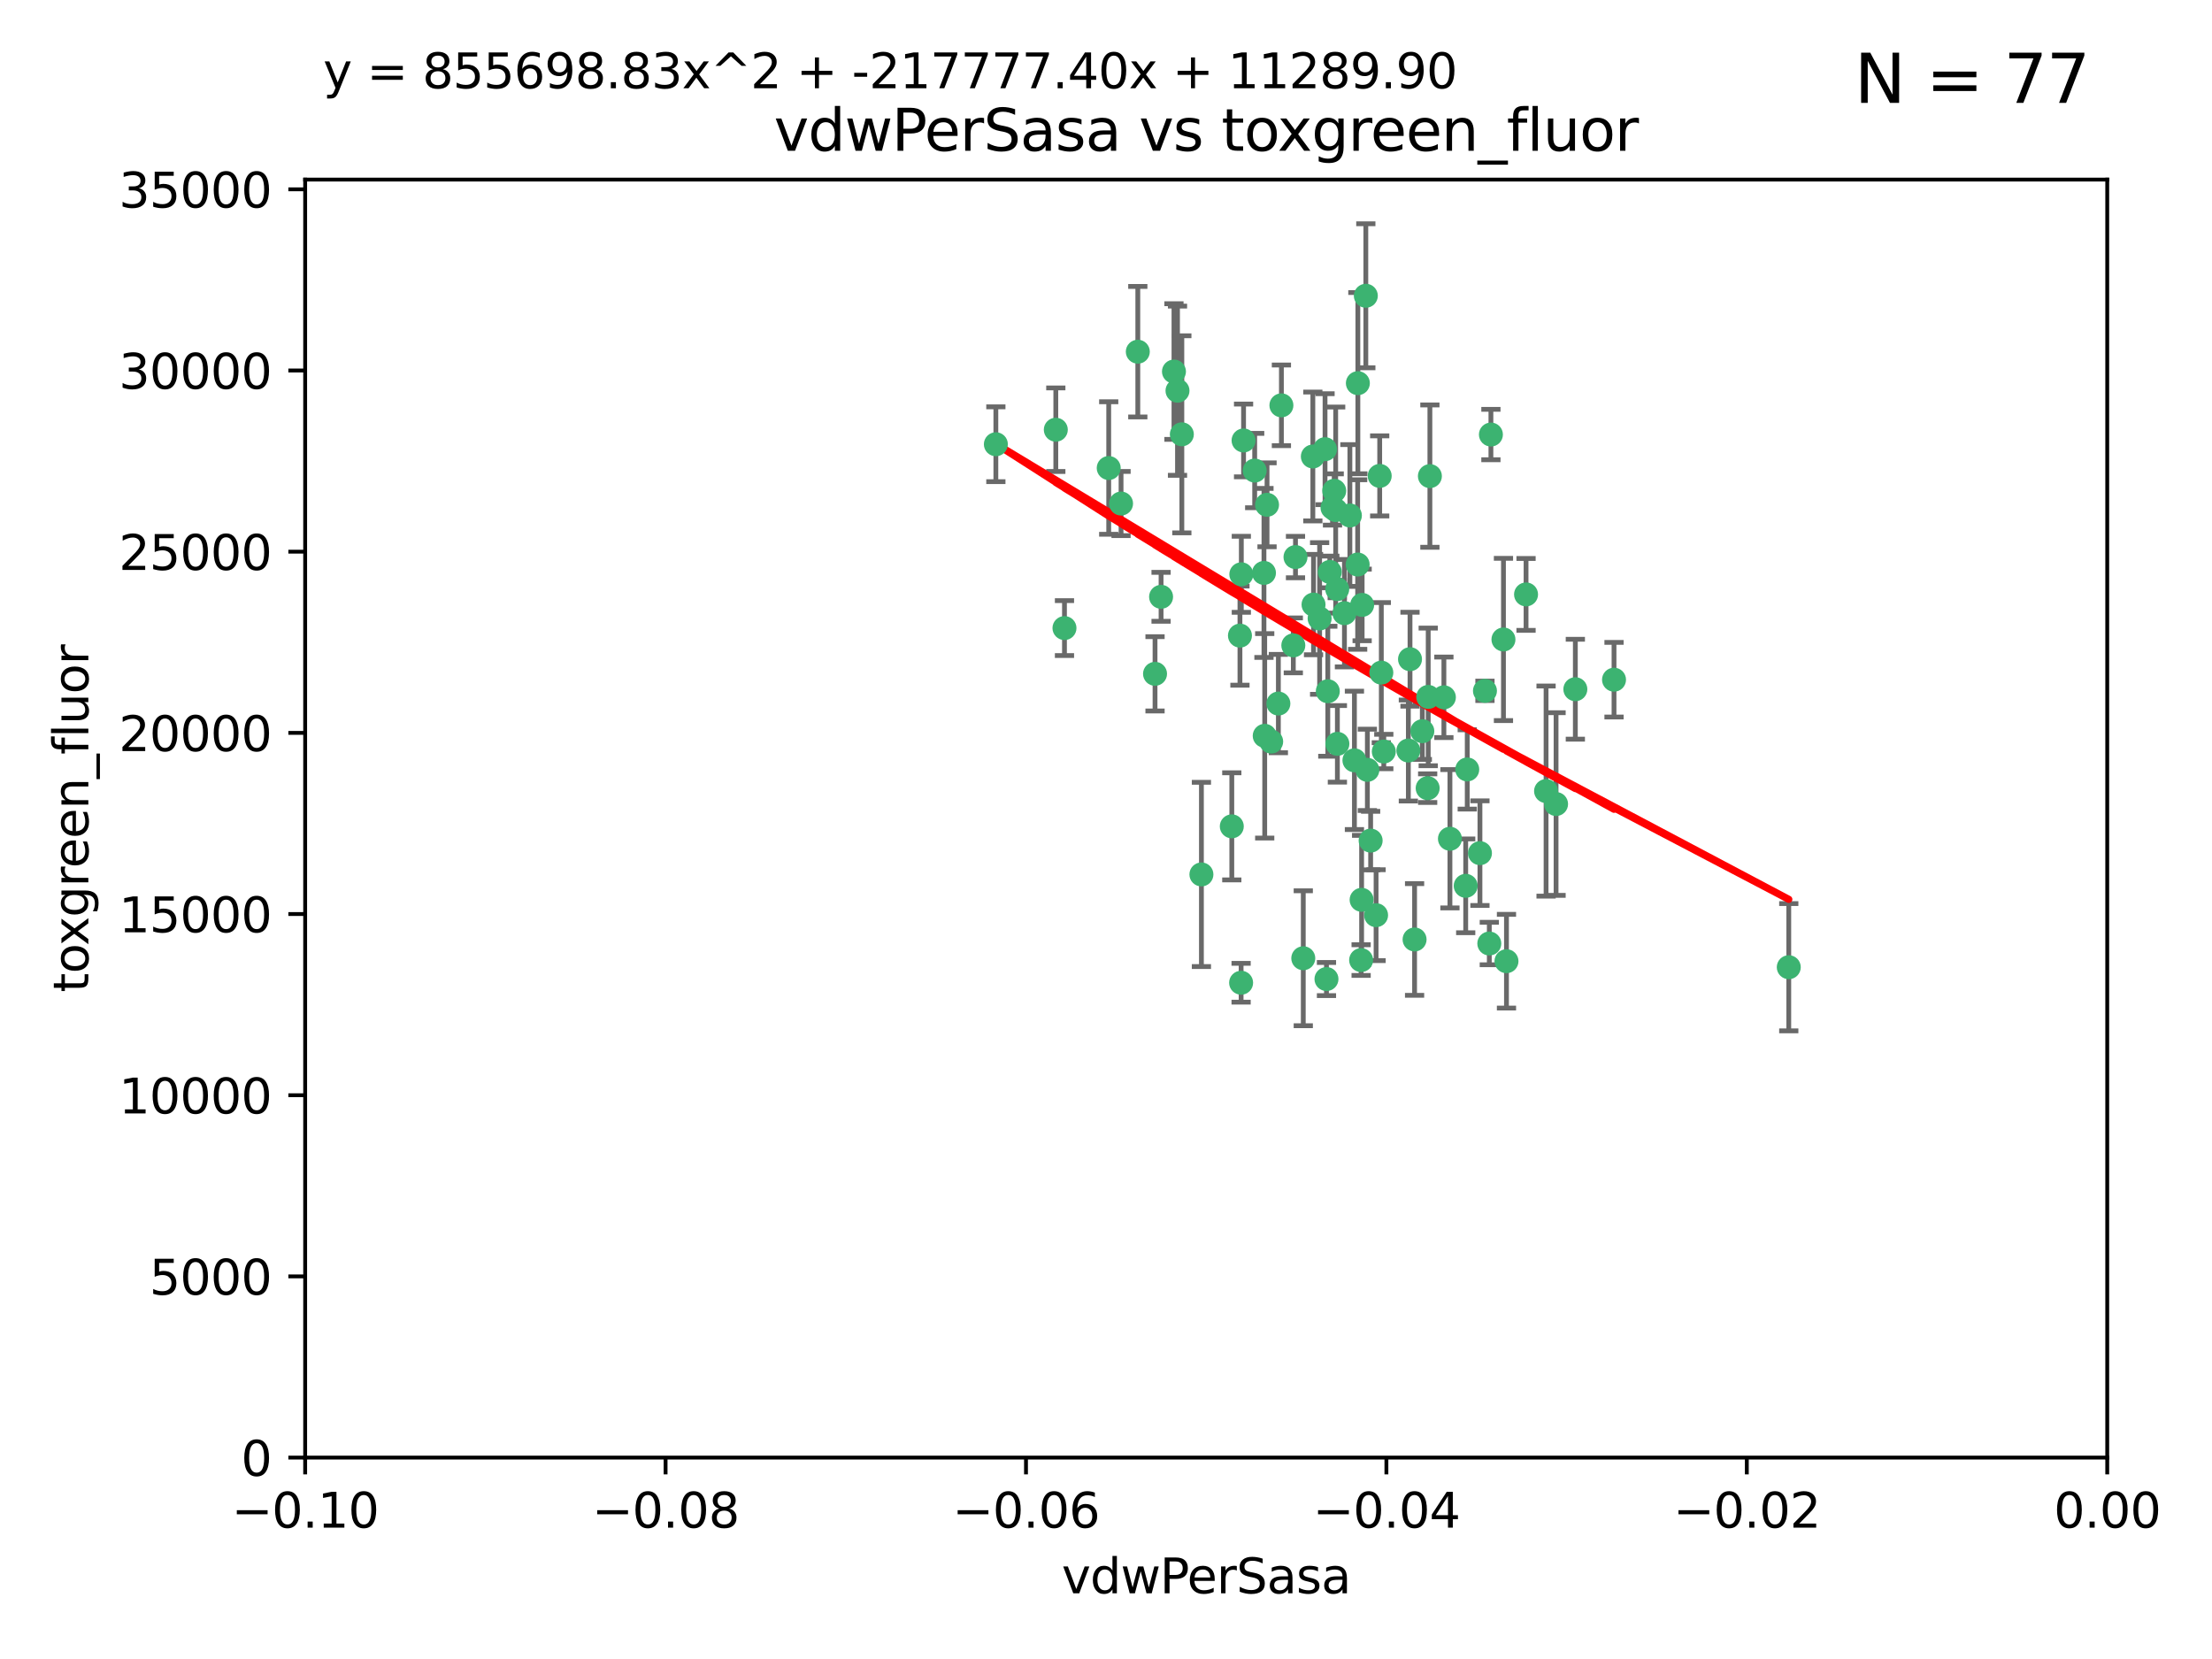 <?xml version="1.0" encoding="utf-8" standalone="no"?>
<!DOCTYPE svg PUBLIC "-//W3C//DTD SVG 1.1//EN"
  "http://www.w3.org/Graphics/SVG/1.1/DTD/svg11.dtd">
<svg xmlns:xlink="http://www.w3.org/1999/xlink" width="460.8pt" height="345.6pt" viewBox="0 0 460.8 345.6" xmlns="http://www.w3.org/2000/svg" version="1.1">
 <defs>
  <style type="text/css">*{stroke-linejoin: round; stroke-linecap: butt}</style>
 </defs>
 <g id="figure_1">
  <g id="patch_1">
   <path d="M 0 345.6 
L 460.8 345.6 
L 460.8 0 
L 0 0 
z
" style="fill: #ffffff"/>
  </g>
  <g id="axes_1">
   <g id="patch_2">
    <path d="M 63.571 303.64 
L 438.975 303.64 
L 438.975 37.411 
L 63.571 37.411 
z
" style="fill: #ffffff"/>
   </g>
   <g id="PathCollection_1">
    <defs>
     <path id="m285d272e6e" d="M 0 1.118 
C 0.297 1.118 0.581 1 0.791 0.791 
C 1 0.581 1.118 0.297 1.118 0 
C 1.118 -0.297 1 -0.581 0.791 -0.791 
C 0.581 -1 0.297 -1.118 0 -1.118 
C -0.297 -1.118 -0.581 -1 -0.791 -0.791 
C -1 -0.581 -1.118 -0.297 -1.118 0 
C -1.118 0.297 -1 0.581 -0.791 0.791 
C -0.581 1 -0.297 1.118 0 1.118 
z
" style="stroke: #3cb371"/>
    </defs>
    <g clip-path="url(#p0a8f949e97)">
     <use xlink:href="#m285d272e6e" x="263.947" y="105.159" style="fill: #3cb371; stroke: #3cb371"/>
     <use xlink:href="#m285d272e6e" x="261.374" y="98.026" style="fill: #3cb371; stroke: #3cb371"/>
     <use xlink:href="#m285d272e6e" x="273.49" y="95.094" style="fill: #3cb371; stroke: #3cb371"/>
     <use xlink:href="#m285d272e6e" x="219.944" y="89.516" style="fill: #3cb371; stroke: #3cb371"/>
     <use xlink:href="#m285d272e6e" x="269.875" y="116.045" style="fill: #3cb371; stroke: #3cb371"/>
     <use xlink:href="#m285d272e6e" x="237.026" y="73.266" style="fill: #3cb371; stroke: #3cb371"/>
     <use xlink:href="#m285d272e6e" x="274.902" y="128.839" style="fill: #3cb371; stroke: #3cb371"/>
     <use xlink:href="#m285d272e6e" x="277.025" y="119.146" style="fill: #3cb371; stroke: #3cb371"/>
     <use xlink:href="#m285d272e6e" x="286.663" y="190.648" style="fill: #3cb371; stroke: #3cb371"/>
     <use xlink:href="#m285d272e6e" x="245.295" y="81.394" style="fill: #3cb371; stroke: #3cb371"/>
     <use xlink:href="#m285d272e6e" x="293.731" y="137.321" style="fill: #3cb371; stroke: #3cb371"/>
     <use xlink:href="#m285d272e6e" x="263.463" y="153.285" style="fill: #3cb371; stroke: #3cb371"/>
     <use xlink:href="#m285d272e6e" x="282.152" y="158.394" style="fill: #3cb371; stroke: #3cb371"/>
     <use xlink:href="#m285d272e6e" x="259.057" y="91.754" style="fill: #3cb371; stroke: #3cb371"/>
     <use xlink:href="#m285d272e6e" x="273.633" y="125.947" style="fill: #3cb371; stroke: #3cb371"/>
     <use xlink:href="#m285d272e6e" x="246.2" y="90.475" style="fill: #3cb371; stroke: #3cb371"/>
     <use xlink:href="#m285d272e6e" x="264.81" y="154.483" style="fill: #3cb371; stroke: #3cb371"/>
     <use xlink:href="#m285d272e6e" x="281.206" y="107.386" style="fill: #3cb371; stroke: #3cb371"/>
     <use xlink:href="#m285d272e6e" x="282.825" y="117.601" style="fill: #3cb371; stroke: #3cb371"/>
     <use xlink:href="#m285d272e6e" x="266.309" y="146.564" style="fill: #3cb371; stroke: #3cb371"/>
     <use xlink:href="#m285d272e6e" x="277.941" y="102.24" style="fill: #3cb371; stroke: #3cb371"/>
     <use xlink:href="#m285d272e6e" x="258.59" y="119.635" style="fill: #3cb371; stroke: #3cb371"/>
     <use xlink:href="#m285d272e6e" x="282.869" y="79.819" style="fill: #3cb371; stroke: #3cb371"/>
     <use xlink:href="#m285d272e6e" x="241.873" y="124.329" style="fill: #3cb371; stroke: #3cb371"/>
     <use xlink:href="#m285d272e6e" x="278.572" y="122.72" style="fill: #3cb371; stroke: #3cb371"/>
     <use xlink:href="#m285d272e6e" x="276.328" y="203.953" style="fill: #3cb371; stroke: #3cb371"/>
     <use xlink:href="#m285d272e6e" x="269.423" y="134.443" style="fill: #3cb371; stroke: #3cb371"/>
     <use xlink:href="#m285d272e6e" x="278.602" y="154.954" style="fill: #3cb371; stroke: #3cb371"/>
     <use xlink:href="#m285d272e6e" x="233.536" y="104.896" style="fill: #3cb371; stroke: #3cb371"/>
     <use xlink:href="#m285d272e6e" x="288.27" y="156.559" style="fill: #3cb371; stroke: #3cb371"/>
     <use xlink:href="#m285d272e6e" x="293.388" y="156.348" style="fill: #3cb371; stroke: #3cb371"/>
     <use xlink:href="#m285d272e6e" x="277.586" y="105.756" style="fill: #3cb371; stroke: #3cb371"/>
     <use xlink:href="#m285d272e6e" x="230.966" y="97.498" style="fill: #3cb371; stroke: #3cb371"/>
     <use xlink:href="#m285d272e6e" x="207.456" y="92.545" style="fill: #3cb371; stroke: #3cb371"/>
     <use xlink:href="#m285d272e6e" x="309.343" y="143.916" style="fill: #3cb371; stroke: #3cb371"/>
     <use xlink:href="#m285d272e6e" x="283.547" y="200.005" style="fill: #3cb371; stroke: #3cb371"/>
     <use xlink:href="#m285d272e6e" x="221.75" y="130.84" style="fill: #3cb371; stroke: #3cb371"/>
     <use xlink:href="#m285d272e6e" x="271.497" y="199.62" style="fill: #3cb371; stroke: #3cb371"/>
     <use xlink:href="#m285d272e6e" x="240.614" y="140.37" style="fill: #3cb371; stroke: #3cb371"/>
     <use xlink:href="#m285d272e6e" x="284.849" y="160.372" style="fill: #3cb371; stroke: #3cb371"/>
     <use xlink:href="#m285d272e6e" x="297.524" y="145.178" style="fill: #3cb371; stroke: #3cb371"/>
     <use xlink:href="#m285d272e6e" x="283.76" y="126.015" style="fill: #3cb371; stroke: #3cb371"/>
     <use xlink:href="#m285d272e6e" x="244.558" y="77.397" style="fill: #3cb371; stroke: #3cb371"/>
     <use xlink:href="#m285d272e6e" x="276.03" y="93.572" style="fill: #3cb371; stroke: #3cb371"/>
     <use xlink:href="#m285d272e6e" x="296.296" y="152.32" style="fill: #3cb371; stroke: #3cb371"/>
     <use xlink:href="#m285d272e6e" x="280.072" y="127.738" style="fill: #3cb371; stroke: #3cb371"/>
     <use xlink:href="#m285d272e6e" x="300.789" y="145.262" style="fill: #3cb371; stroke: #3cb371"/>
     <use xlink:href="#m285d272e6e" x="283.648" y="187.448" style="fill: #3cb371; stroke: #3cb371"/>
     <use xlink:href="#m285d272e6e" x="287.754" y="140.122" style="fill: #3cb371; stroke: #3cb371"/>
     <use xlink:href="#m285d272e6e" x="297.873" y="99.184" style="fill: #3cb371; stroke: #3cb371"/>
     <use xlink:href="#m285d272e6e" x="284.527" y="61.614" style="fill: #3cb371; stroke: #3cb371"/>
     <use xlink:href="#m285d272e6e" x="278.246" y="106.253" style="fill: #3cb371; stroke: #3cb371"/>
     <use xlink:href="#m285d272e6e" x="266.94" y="84.44" style="fill: #3cb371; stroke: #3cb371"/>
     <use xlink:href="#m285d272e6e" x="258.305" y="132.411" style="fill: #3cb371; stroke: #3cb371"/>
     <use xlink:href="#m285d272e6e" x="287.416" y="99.14" style="fill: #3cb371; stroke: #3cb371"/>
     <use xlink:href="#m285d272e6e" x="258.546" y="204.723" style="fill: #3cb371; stroke: #3cb371"/>
     <use xlink:href="#m285d272e6e" x="297.408" y="164.19" style="fill: #3cb371; stroke: #3cb371"/>
     <use xlink:href="#m285d272e6e" x="276.606" y="143.999" style="fill: #3cb371; stroke: #3cb371"/>
     <use xlink:href="#m285d272e6e" x="250.276" y="182.16" style="fill: #3cb371; stroke: #3cb371"/>
     <use xlink:href="#m285d272e6e" x="256.606" y="172.143" style="fill: #3cb371; stroke: #3cb371"/>
     <use xlink:href="#m285d272e6e" x="313.198" y="133.213" style="fill: #3cb371; stroke: #3cb371"/>
     <use xlink:href="#m285d272e6e" x="310.584" y="90.523" style="fill: #3cb371; stroke: #3cb371"/>
     <use xlink:href="#m285d272e6e" x="305.654" y="160.289" style="fill: #3cb371; stroke: #3cb371"/>
     <use xlink:href="#m285d272e6e" x="310.249" y="196.552" style="fill: #3cb371; stroke: #3cb371"/>
     <use xlink:href="#m285d272e6e" x="263.306" y="119.349" style="fill: #3cb371; stroke: #3cb371"/>
     <use xlink:href="#m285d272e6e" x="308.3" y="177.728" style="fill: #3cb371; stroke: #3cb371"/>
     <use xlink:href="#m285d272e6e" x="294.683" y="195.709" style="fill: #3cb371; stroke: #3cb371"/>
     <use xlink:href="#m285d272e6e" x="302.048" y="174.728" style="fill: #3cb371; stroke: #3cb371"/>
     <use xlink:href="#m285d272e6e" x="336.23" y="141.593" style="fill: #3cb371; stroke: #3cb371"/>
     <use xlink:href="#m285d272e6e" x="285.529" y="175.112" style="fill: #3cb371; stroke: #3cb371"/>
     <use xlink:href="#m285d272e6e" x="322.074" y="164.794" style="fill: #3cb371; stroke: #3cb371"/>
     <use xlink:href="#m285d272e6e" x="328.173" y="143.576" style="fill: #3cb371; stroke: #3cb371"/>
     <use xlink:href="#m285d272e6e" x="313.826" y="200.236" style="fill: #3cb371; stroke: #3cb371"/>
     <use xlink:href="#m285d272e6e" x="324.157" y="167.495" style="fill: #3cb371; stroke: #3cb371"/>
     <use xlink:href="#m285d272e6e" x="317.903" y="123.828" style="fill: #3cb371; stroke: #3cb371"/>
     <use xlink:href="#m285d272e6e" x="372.634" y="201.488" style="fill: #3cb371; stroke: #3cb371"/>
     <use xlink:href="#m285d272e6e" x="305.333" y="184.534" style="fill: #3cb371; stroke: #3cb371"/>
    </g>
   </g>
   <g id="matplotlib.axis_1">
    <g id="xtick_1">
     <g id="line2d_1">
      <defs>
       <path id="m9ec77b7696" d="M 0 0 
L 0 3.5 
" style="stroke: #000000; stroke-width: 0.8"/>
      </defs>
      <g>
       <use xlink:href="#m9ec77b7696" x="63.571" y="303.64" style="stroke: #000000; stroke-width: 0.8"/>
      </g>
     </g>
     <g id="text_1">
      <!-- −0.10 -->
      <g transform="translate(48.249 318.238)scale(0.1 -0.1)">
       <defs>
        <path id="DejaVuSans-2212" d="M 678 2272 
L 4684 2272 
L 4684 1741 
L 678 1741 
L 678 2272 
z
" transform="scale(0.016)"/>
        <path id="DejaVuSans-30" d="M 2034 4250 
Q 1547 4250 1301 3770 
Q 1056 3291 1056 2328 
Q 1056 1369 1301 889 
Q 1547 409 2034 409 
Q 2525 409 2770 889 
Q 3016 1369 3016 2328 
Q 3016 3291 2770 3770 
Q 2525 4250 2034 4250 
z
M 2034 4750 
Q 2819 4750 3233 4129 
Q 3647 3509 3647 2328 
Q 3647 1150 3233 529 
Q 2819 -91 2034 -91 
Q 1250 -91 836 529 
Q 422 1150 422 2328 
Q 422 3509 836 4129 
Q 1250 4750 2034 4750 
z
" transform="scale(0.016)"/>
        <path id="DejaVuSans-2e" d="M 684 794 
L 1344 794 
L 1344 0 
L 684 0 
L 684 794 
z
" transform="scale(0.016)"/>
        <path id="DejaVuSans-31" d="M 794 531 
L 1825 531 
L 1825 4091 
L 703 3866 
L 703 4441 
L 1819 4666 
L 2450 4666 
L 2450 531 
L 3481 531 
L 3481 0 
L 794 0 
L 794 531 
z
" transform="scale(0.016)"/>
       </defs>
       <use xlink:href="#DejaVuSans-2212"/>
       <use xlink:href="#DejaVuSans-30" x="83.789"/>
       <use xlink:href="#DejaVuSans-2e" x="147.412"/>
       <use xlink:href="#DejaVuSans-31" x="179.199"/>
       <use xlink:href="#DejaVuSans-30" x="242.822"/>
      </g>
     </g>
    </g>
    <g id="xtick_2">
     <g id="line2d_2">
      <g>
       <use xlink:href="#m9ec77b7696" x="138.652" y="303.64" style="stroke: #000000; stroke-width: 0.8"/>
      </g>
     </g>
     <g id="text_2">
      <!-- −0.08 -->
      <g transform="translate(123.329 318.238)scale(0.1 -0.1)">
       <defs>
        <path id="DejaVuSans-38" d="M 2034 2216 
Q 1584 2216 1326 1975 
Q 1069 1734 1069 1313 
Q 1069 891 1326 650 
Q 1584 409 2034 409 
Q 2484 409 2743 651 
Q 3003 894 3003 1313 
Q 3003 1734 2745 1975 
Q 2488 2216 2034 2216 
z
M 1403 2484 
Q 997 2584 770 2862 
Q 544 3141 544 3541 
Q 544 4100 942 4425 
Q 1341 4750 2034 4750 
Q 2731 4750 3128 4425 
Q 3525 4100 3525 3541 
Q 3525 3141 3298 2862 
Q 3072 2584 2669 2484 
Q 3125 2378 3379 2068 
Q 3634 1759 3634 1313 
Q 3634 634 3220 271 
Q 2806 -91 2034 -91 
Q 1263 -91 848 271 
Q 434 634 434 1313 
Q 434 1759 690 2068 
Q 947 2378 1403 2484 
z
M 1172 3481 
Q 1172 3119 1398 2916 
Q 1625 2713 2034 2713 
Q 2441 2713 2670 2916 
Q 2900 3119 2900 3481 
Q 2900 3844 2670 4047 
Q 2441 4250 2034 4250 
Q 1625 4250 1398 4047 
Q 1172 3844 1172 3481 
z
" transform="scale(0.016)"/>
       </defs>
       <use xlink:href="#DejaVuSans-2212"/>
       <use xlink:href="#DejaVuSans-30" x="83.789"/>
       <use xlink:href="#DejaVuSans-2e" x="147.412"/>
       <use xlink:href="#DejaVuSans-30" x="179.199"/>
       <use xlink:href="#DejaVuSans-38" x="242.822"/>
      </g>
     </g>
    </g>
    <g id="xtick_3">
     <g id="line2d_3">
      <g>
       <use xlink:href="#m9ec77b7696" x="213.733" y="303.64" style="stroke: #000000; stroke-width: 0.8"/>
      </g>
     </g>
     <g id="text_3">
      <!-- −0.06 -->
      <g transform="translate(198.41 318.238)scale(0.1 -0.1)">
       <defs>
        <path id="DejaVuSans-36" d="M 2113 2584 
Q 1688 2584 1439 2293 
Q 1191 2003 1191 1497 
Q 1191 994 1439 701 
Q 1688 409 2113 409 
Q 2538 409 2786 701 
Q 3034 994 3034 1497 
Q 3034 2003 2786 2293 
Q 2538 2584 2113 2584 
z
M 3366 4563 
L 3366 3988 
Q 3128 4100 2886 4159 
Q 2644 4219 2406 4219 
Q 1781 4219 1451 3797 
Q 1122 3375 1075 2522 
Q 1259 2794 1537 2939 
Q 1816 3084 2150 3084 
Q 2853 3084 3261 2657 
Q 3669 2231 3669 1497 
Q 3669 778 3244 343 
Q 2819 -91 2113 -91 
Q 1303 -91 875 529 
Q 447 1150 447 2328 
Q 447 3434 972 4092 
Q 1497 4750 2381 4750 
Q 2619 4750 2861 4703 
Q 3103 4656 3366 4563 
z
" transform="scale(0.016)"/>
       </defs>
       <use xlink:href="#DejaVuSans-2212"/>
       <use xlink:href="#DejaVuSans-30" x="83.789"/>
       <use xlink:href="#DejaVuSans-2e" x="147.412"/>
       <use xlink:href="#DejaVuSans-30" x="179.199"/>
       <use xlink:href="#DejaVuSans-36" x="242.822"/>
      </g>
     </g>
    </g>
    <g id="xtick_4">
     <g id="line2d_4">
      <g>
       <use xlink:href="#m9ec77b7696" x="288.813" y="303.64" style="stroke: #000000; stroke-width: 0.8"/>
      </g>
     </g>
     <g id="text_4">
      <!-- −0.04 -->
      <g transform="translate(273.491 318.238)scale(0.1 -0.1)">
       <defs>
        <path id="DejaVuSans-34" d="M 2419 4116 
L 825 1625 
L 2419 1625 
L 2419 4116 
z
M 2253 4666 
L 3047 4666 
L 3047 1625 
L 3713 1625 
L 3713 1100 
L 3047 1100 
L 3047 0 
L 2419 0 
L 2419 1100 
L 313 1100 
L 313 1709 
L 2253 4666 
z
" transform="scale(0.016)"/>
       </defs>
       <use xlink:href="#DejaVuSans-2212"/>
       <use xlink:href="#DejaVuSans-30" x="83.789"/>
       <use xlink:href="#DejaVuSans-2e" x="147.412"/>
       <use xlink:href="#DejaVuSans-30" x="179.199"/>
       <use xlink:href="#DejaVuSans-34" x="242.822"/>
      </g>
     </g>
    </g>
    <g id="xtick_5">
     <g id="line2d_5">
      <g>
       <use xlink:href="#m9ec77b7696" x="363.894" y="303.64" style="stroke: #000000; stroke-width: 0.8"/>
      </g>
     </g>
     <g id="text_5">
      <!-- −0.02 -->
      <g transform="translate(348.572 318.238)scale(0.1 -0.1)">
       <defs>
        <path id="DejaVuSans-32" d="M 1228 531 
L 3431 531 
L 3431 0 
L 469 0 
L 469 531 
Q 828 903 1448 1529 
Q 2069 2156 2228 2338 
Q 2531 2678 2651 2914 
Q 2772 3150 2772 3378 
Q 2772 3750 2511 3984 
Q 2250 4219 1831 4219 
Q 1534 4219 1204 4116 
Q 875 4013 500 3803 
L 500 4441 
Q 881 4594 1212 4672 
Q 1544 4750 1819 4750 
Q 2544 4750 2975 4387 
Q 3406 4025 3406 3419 
Q 3406 3131 3298 2873 
Q 3191 2616 2906 2266 
Q 2828 2175 2409 1742 
Q 1991 1309 1228 531 
z
" transform="scale(0.016)"/>
       </defs>
       <use xlink:href="#DejaVuSans-2212"/>
       <use xlink:href="#DejaVuSans-30" x="83.789"/>
       <use xlink:href="#DejaVuSans-2e" x="147.412"/>
       <use xlink:href="#DejaVuSans-30" x="179.199"/>
       <use xlink:href="#DejaVuSans-32" x="242.822"/>
      </g>
     </g>
    </g>
    <g id="xtick_6">
     <g id="line2d_6">
      <g>
       <use xlink:href="#m9ec77b7696" x="438.975" y="303.64" style="stroke: #000000; stroke-width: 0.8"/>
      </g>
     </g>
     <g id="text_6">
      <!-- 0.00 -->
      <g transform="translate(427.842 318.238)scale(0.1 -0.1)">
       <use xlink:href="#DejaVuSans-30"/>
       <use xlink:href="#DejaVuSans-2e" x="63.623"/>
       <use xlink:href="#DejaVuSans-30" x="95.41"/>
       <use xlink:href="#DejaVuSans-30" x="159.033"/>
      </g>
     </g>
    </g>
    <g id="text_7">
     <!-- vdwPerSasa -->
     <g transform="translate(221.178 331.917)scale(0.1 -0.1)">
      <defs>
       <path id="DejaVuSans-76" d="M 191 3500 
L 800 3500 
L 1894 563 
L 2988 3500 
L 3597 3500 
L 2284 0 
L 1503 0 
L 191 3500 
z
" transform="scale(0.016)"/>
       <path id="DejaVuSans-64" d="M 2906 2969 
L 2906 4863 
L 3481 4863 
L 3481 0 
L 2906 0 
L 2906 525 
Q 2725 213 2448 61 
Q 2172 -91 1784 -91 
Q 1150 -91 751 415 
Q 353 922 353 1747 
Q 353 2572 751 3078 
Q 1150 3584 1784 3584 
Q 2172 3584 2448 3432 
Q 2725 3281 2906 2969 
z
M 947 1747 
Q 947 1113 1208 752 
Q 1469 391 1925 391 
Q 2381 391 2643 752 
Q 2906 1113 2906 1747 
Q 2906 2381 2643 2742 
Q 2381 3103 1925 3103 
Q 1469 3103 1208 2742 
Q 947 2381 947 1747 
z
" transform="scale(0.016)"/>
       <path id="DejaVuSans-77" d="M 269 3500 
L 844 3500 
L 1563 769 
L 2278 3500 
L 2956 3500 
L 3675 769 
L 4391 3500 
L 4966 3500 
L 4050 0 
L 3372 0 
L 2619 2869 
L 1863 0 
L 1184 0 
L 269 3500 
z
" transform="scale(0.016)"/>
       <path id="DejaVuSans-50" d="M 1259 4147 
L 1259 2394 
L 2053 2394 
Q 2494 2394 2734 2622 
Q 2975 2850 2975 3272 
Q 2975 3691 2734 3919 
Q 2494 4147 2053 4147 
L 1259 4147 
z
M 628 4666 
L 2053 4666 
Q 2838 4666 3239 4311 
Q 3641 3956 3641 3272 
Q 3641 2581 3239 2228 
Q 2838 1875 2053 1875 
L 1259 1875 
L 1259 0 
L 628 0 
L 628 4666 
z
" transform="scale(0.016)"/>
       <path id="DejaVuSans-65" d="M 3597 1894 
L 3597 1613 
L 953 1613 
Q 991 1019 1311 708 
Q 1631 397 2203 397 
Q 2534 397 2845 478 
Q 3156 559 3463 722 
L 3463 178 
Q 3153 47 2828 -22 
Q 2503 -91 2169 -91 
Q 1331 -91 842 396 
Q 353 884 353 1716 
Q 353 2575 817 3079 
Q 1281 3584 2069 3584 
Q 2775 3584 3186 3129 
Q 3597 2675 3597 1894 
z
M 3022 2063 
Q 3016 2534 2758 2815 
Q 2500 3097 2075 3097 
Q 1594 3097 1305 2825 
Q 1016 2553 972 2059 
L 3022 2063 
z
" transform="scale(0.016)"/>
       <path id="DejaVuSans-72" d="M 2631 2963 
Q 2534 3019 2420 3045 
Q 2306 3072 2169 3072 
Q 1681 3072 1420 2755 
Q 1159 2438 1159 1844 
L 1159 0 
L 581 0 
L 581 3500 
L 1159 3500 
L 1159 2956 
Q 1341 3275 1631 3429 
Q 1922 3584 2338 3584 
Q 2397 3584 2469 3576 
Q 2541 3569 2628 3553 
L 2631 2963 
z
" transform="scale(0.016)"/>
       <path id="DejaVuSans-53" d="M 3425 4513 
L 3425 3897 
Q 3066 4069 2747 4153 
Q 2428 4238 2131 4238 
Q 1616 4238 1336 4038 
Q 1056 3838 1056 3469 
Q 1056 3159 1242 3001 
Q 1428 2844 1947 2747 
L 2328 2669 
Q 3034 2534 3370 2195 
Q 3706 1856 3706 1288 
Q 3706 609 3251 259 
Q 2797 -91 1919 -91 
Q 1588 -91 1214 -16 
Q 841 59 441 206 
L 441 856 
Q 825 641 1194 531 
Q 1563 422 1919 422 
Q 2459 422 2753 634 
Q 3047 847 3047 1241 
Q 3047 1584 2836 1778 
Q 2625 1972 2144 2069 
L 1759 2144 
Q 1053 2284 737 2584 
Q 422 2884 422 3419 
Q 422 4038 858 4394 
Q 1294 4750 2059 4750 
Q 2388 4750 2728 4690 
Q 3069 4631 3425 4513 
z
" transform="scale(0.016)"/>
       <path id="DejaVuSans-61" d="M 2194 1759 
Q 1497 1759 1228 1600 
Q 959 1441 959 1056 
Q 959 750 1161 570 
Q 1363 391 1709 391 
Q 2188 391 2477 730 
Q 2766 1069 2766 1631 
L 2766 1759 
L 2194 1759 
z
M 3341 1997 
L 3341 0 
L 2766 0 
L 2766 531 
Q 2569 213 2275 61 
Q 1981 -91 1556 -91 
Q 1019 -91 701 211 
Q 384 513 384 1019 
Q 384 1609 779 1909 
Q 1175 2209 1959 2209 
L 2766 2209 
L 2766 2266 
Q 2766 2663 2505 2880 
Q 2244 3097 1772 3097 
Q 1472 3097 1187 3025 
Q 903 2953 641 2809 
L 641 3341 
Q 956 3463 1253 3523 
Q 1550 3584 1831 3584 
Q 2591 3584 2966 3190 
Q 3341 2797 3341 1997 
z
" transform="scale(0.016)"/>
       <path id="DejaVuSans-73" d="M 2834 3397 
L 2834 2853 
Q 2591 2978 2328 3040 
Q 2066 3103 1784 3103 
Q 1356 3103 1142 2972 
Q 928 2841 928 2578 
Q 928 2378 1081 2264 
Q 1234 2150 1697 2047 
L 1894 2003 
Q 2506 1872 2764 1633 
Q 3022 1394 3022 966 
Q 3022 478 2636 193 
Q 2250 -91 1575 -91 
Q 1294 -91 989 -36 
Q 684 19 347 128 
L 347 722 
Q 666 556 975 473 
Q 1284 391 1588 391 
Q 1994 391 2212 530 
Q 2431 669 2431 922 
Q 2431 1156 2273 1281 
Q 2116 1406 1581 1522 
L 1381 1569 
Q 847 1681 609 1914 
Q 372 2147 372 2553 
Q 372 3047 722 3315 
Q 1072 3584 1716 3584 
Q 2034 3584 2315 3537 
Q 2597 3491 2834 3397 
z
" transform="scale(0.016)"/>
      </defs>
      <use xlink:href="#DejaVuSans-76"/>
      <use xlink:href="#DejaVuSans-64" x="59.18"/>
      <use xlink:href="#DejaVuSans-77" x="122.656"/>
      <use xlink:href="#DejaVuSans-50" x="204.443"/>
      <use xlink:href="#DejaVuSans-65" x="261.121"/>
      <use xlink:href="#DejaVuSans-72" x="322.645"/>
      <use xlink:href="#DejaVuSans-53" x="363.758"/>
      <use xlink:href="#DejaVuSans-61" x="427.234"/>
      <use xlink:href="#DejaVuSans-73" x="488.514"/>
      <use xlink:href="#DejaVuSans-61" x="540.613"/>
     </g>
    </g>
   </g>
   <g id="matplotlib.axis_2">
    <g id="ytick_1">
     <g id="line2d_7">
      <defs>
       <path id="ma9de9813ce" d="M 0 0 
L -3.5 0 
" style="stroke: #000000; stroke-width: 0.8"/>
      </defs>
      <g>
       <use xlink:href="#ma9de9813ce" x="63.571" y="303.64" style="stroke: #000000; stroke-width: 0.8"/>
      </g>
     </g>
     <g id="text_8">
      <!-- 0 -->
      <g transform="translate(50.209 307.439)scale(0.1 -0.1)">
       <use xlink:href="#DejaVuSans-30"/>
      </g>
     </g>
    </g>
    <g id="ytick_2">
     <g id="line2d_8">
      <g>
       <use xlink:href="#ma9de9813ce" x="63.571" y="265.897" style="stroke: #000000; stroke-width: 0.8"/>
      </g>
     </g>
     <g id="text_9">
      <!-- 5000 -->
      <g transform="translate(31.121 269.696)scale(0.1 -0.1)">
       <defs>
        <path id="DejaVuSans-35" d="M 691 4666 
L 3169 4666 
L 3169 4134 
L 1269 4134 
L 1269 2991 
Q 1406 3038 1543 3061 
Q 1681 3084 1819 3084 
Q 2600 3084 3056 2656 
Q 3513 2228 3513 1497 
Q 3513 744 3044 326 
Q 2575 -91 1722 -91 
Q 1428 -91 1123 -41 
Q 819 9 494 109 
L 494 744 
Q 775 591 1075 516 
Q 1375 441 1709 441 
Q 2250 441 2565 725 
Q 2881 1009 2881 1497 
Q 2881 1984 2565 2268 
Q 2250 2553 1709 2553 
Q 1456 2553 1204 2497 
Q 953 2441 691 2322 
L 691 4666 
z
" transform="scale(0.016)"/>
       </defs>
       <use xlink:href="#DejaVuSans-35"/>
       <use xlink:href="#DejaVuSans-30" x="63.623"/>
       <use xlink:href="#DejaVuSans-30" x="127.246"/>
       <use xlink:href="#DejaVuSans-30" x="190.869"/>
      </g>
     </g>
    </g>
    <g id="ytick_3">
     <g id="line2d_9">
      <g>
       <use xlink:href="#ma9de9813ce" x="63.571" y="228.154" style="stroke: #000000; stroke-width: 0.8"/>
      </g>
     </g>
     <g id="text_10">
      <!-- 10000 -->
      <g transform="translate(24.759 231.953)scale(0.1 -0.1)">
       <use xlink:href="#DejaVuSans-31"/>
       <use xlink:href="#DejaVuSans-30" x="63.623"/>
       <use xlink:href="#DejaVuSans-30" x="127.246"/>
       <use xlink:href="#DejaVuSans-30" x="190.869"/>
       <use xlink:href="#DejaVuSans-30" x="254.492"/>
      </g>
     </g>
    </g>
    <g id="ytick_4">
     <g id="line2d_10">
      <g>
       <use xlink:href="#ma9de9813ce" x="63.571" y="190.411" style="stroke: #000000; stroke-width: 0.8"/>
      </g>
     </g>
     <g id="text_11">
      <!-- 15000 -->
      <g transform="translate(24.759 194.21)scale(0.1 -0.1)">
       <use xlink:href="#DejaVuSans-31"/>
       <use xlink:href="#DejaVuSans-35" x="63.623"/>
       <use xlink:href="#DejaVuSans-30" x="127.246"/>
       <use xlink:href="#DejaVuSans-30" x="190.869"/>
       <use xlink:href="#DejaVuSans-30" x="254.492"/>
      </g>
     </g>
    </g>
    <g id="ytick_5">
     <g id="line2d_11">
      <g>
       <use xlink:href="#ma9de9813ce" x="63.571" y="152.668" style="stroke: #000000; stroke-width: 0.8"/>
      </g>
     </g>
     <g id="text_12">
      <!-- 20000 -->
      <g transform="translate(24.759 156.467)scale(0.1 -0.1)">
       <use xlink:href="#DejaVuSans-32"/>
       <use xlink:href="#DejaVuSans-30" x="63.623"/>
       <use xlink:href="#DejaVuSans-30" x="127.246"/>
       <use xlink:href="#DejaVuSans-30" x="190.869"/>
       <use xlink:href="#DejaVuSans-30" x="254.492"/>
      </g>
     </g>
    </g>
    <g id="ytick_6">
     <g id="line2d_12">
      <g>
       <use xlink:href="#ma9de9813ce" x="63.571" y="114.925" style="stroke: #000000; stroke-width: 0.8"/>
      </g>
     </g>
     <g id="text_13">
      <!-- 25000 -->
      <g transform="translate(24.759 118.724)scale(0.1 -0.1)">
       <use xlink:href="#DejaVuSans-32"/>
       <use xlink:href="#DejaVuSans-35" x="63.623"/>
       <use xlink:href="#DejaVuSans-30" x="127.246"/>
       <use xlink:href="#DejaVuSans-30" x="190.869"/>
       <use xlink:href="#DejaVuSans-30" x="254.492"/>
      </g>
     </g>
    </g>
    <g id="ytick_7">
     <g id="line2d_13">
      <g>
       <use xlink:href="#ma9de9813ce" x="63.571" y="77.181" style="stroke: #000000; stroke-width: 0.8"/>
      </g>
     </g>
     <g id="text_14">
      <!-- 30000 -->
      <g transform="translate(24.759 80.981)scale(0.1 -0.1)">
       <defs>
        <path id="DejaVuSans-33" d="M 2597 2516 
Q 3050 2419 3304 2112 
Q 3559 1806 3559 1356 
Q 3559 666 3084 287 
Q 2609 -91 1734 -91 
Q 1441 -91 1130 -33 
Q 819 25 488 141 
L 488 750 
Q 750 597 1062 519 
Q 1375 441 1716 441 
Q 2309 441 2620 675 
Q 2931 909 2931 1356 
Q 2931 1769 2642 2001 
Q 2353 2234 1838 2234 
L 1294 2234 
L 1294 2753 
L 1863 2753 
Q 2328 2753 2575 2939 
Q 2822 3125 2822 3475 
Q 2822 3834 2567 4026 
Q 2313 4219 1838 4219 
Q 1578 4219 1281 4162 
Q 984 4106 628 3988 
L 628 4550 
Q 988 4650 1302 4700 
Q 1616 4750 1894 4750 
Q 2613 4750 3031 4423 
Q 3450 4097 3450 3541 
Q 3450 3153 3228 2886 
Q 3006 2619 2597 2516 
z
" transform="scale(0.016)"/>
       </defs>
       <use xlink:href="#DejaVuSans-33"/>
       <use xlink:href="#DejaVuSans-30" x="63.623"/>
       <use xlink:href="#DejaVuSans-30" x="127.246"/>
       <use xlink:href="#DejaVuSans-30" x="190.869"/>
       <use xlink:href="#DejaVuSans-30" x="254.492"/>
      </g>
     </g>
    </g>
    <g id="ytick_8">
     <g id="line2d_14">
      <g>
       <use xlink:href="#ma9de9813ce" x="63.571" y="39.438" style="stroke: #000000; stroke-width: 0.8"/>
      </g>
     </g>
     <g id="text_15">
      <!-- 35000 -->
      <g transform="translate(24.759 43.238)scale(0.1 -0.1)">
       <use xlink:href="#DejaVuSans-33"/>
       <use xlink:href="#DejaVuSans-35" x="63.623"/>
       <use xlink:href="#DejaVuSans-30" x="127.246"/>
       <use xlink:href="#DejaVuSans-30" x="190.869"/>
       <use xlink:href="#DejaVuSans-30" x="254.492"/>
      </g>
     </g>
    </g>
    <g id="text_16">
     <!-- toxgreen_fluor -->
     <g transform="translate(18.401 206.72)rotate(-90)scale(0.1 -0.1)">
      <defs>
       <path id="DejaVuSans-74" d="M 1172 4494 
L 1172 3500 
L 2356 3500 
L 2356 3053 
L 1172 3053 
L 1172 1153 
Q 1172 725 1289 603 
Q 1406 481 1766 481 
L 2356 481 
L 2356 0 
L 1766 0 
Q 1100 0 847 248 
Q 594 497 594 1153 
L 594 3053 
L 172 3053 
L 172 3500 
L 594 3500 
L 594 4494 
L 1172 4494 
z
" transform="scale(0.016)"/>
       <path id="DejaVuSans-6f" d="M 1959 3097 
Q 1497 3097 1228 2736 
Q 959 2375 959 1747 
Q 959 1119 1226 758 
Q 1494 397 1959 397 
Q 2419 397 2687 759 
Q 2956 1122 2956 1747 
Q 2956 2369 2687 2733 
Q 2419 3097 1959 3097 
z
M 1959 3584 
Q 2709 3584 3137 3096 
Q 3566 2609 3566 1747 
Q 3566 888 3137 398 
Q 2709 -91 1959 -91 
Q 1206 -91 779 398 
Q 353 888 353 1747 
Q 353 2609 779 3096 
Q 1206 3584 1959 3584 
z
" transform="scale(0.016)"/>
       <path id="DejaVuSans-78" d="M 3513 3500 
L 2247 1797 
L 3578 0 
L 2900 0 
L 1881 1375 
L 863 0 
L 184 0 
L 1544 1831 
L 300 3500 
L 978 3500 
L 1906 2253 
L 2834 3500 
L 3513 3500 
z
" transform="scale(0.016)"/>
       <path id="DejaVuSans-67" d="M 2906 1791 
Q 2906 2416 2648 2759 
Q 2391 3103 1925 3103 
Q 1463 3103 1205 2759 
Q 947 2416 947 1791 
Q 947 1169 1205 825 
Q 1463 481 1925 481 
Q 2391 481 2648 825 
Q 2906 1169 2906 1791 
z
M 3481 434 
Q 3481 -459 3084 -895 
Q 2688 -1331 1869 -1331 
Q 1566 -1331 1297 -1286 
Q 1028 -1241 775 -1147 
L 775 -588 
Q 1028 -725 1275 -790 
Q 1522 -856 1778 -856 
Q 2344 -856 2625 -561 
Q 2906 -266 2906 331 
L 2906 616 
Q 2728 306 2450 153 
Q 2172 0 1784 0 
Q 1141 0 747 490 
Q 353 981 353 1791 
Q 353 2603 747 3093 
Q 1141 3584 1784 3584 
Q 2172 3584 2450 3431 
Q 2728 3278 2906 2969 
L 2906 3500 
L 3481 3500 
L 3481 434 
z
" transform="scale(0.016)"/>
       <path id="DejaVuSans-6e" d="M 3513 2113 
L 3513 0 
L 2938 0 
L 2938 2094 
Q 2938 2591 2744 2837 
Q 2550 3084 2163 3084 
Q 1697 3084 1428 2787 
Q 1159 2491 1159 1978 
L 1159 0 
L 581 0 
L 581 3500 
L 1159 3500 
L 1159 2956 
Q 1366 3272 1645 3428 
Q 1925 3584 2291 3584 
Q 2894 3584 3203 3211 
Q 3513 2838 3513 2113 
z
" transform="scale(0.016)"/>
       <path id="DejaVuSans-5f" d="M 3263 -1063 
L 3263 -1509 
L -63 -1509 
L -63 -1063 
L 3263 -1063 
z
" transform="scale(0.016)"/>
       <path id="DejaVuSans-66" d="M 2375 4863 
L 2375 4384 
L 1825 4384 
Q 1516 4384 1395 4259 
Q 1275 4134 1275 3809 
L 1275 3500 
L 2222 3500 
L 2222 3053 
L 1275 3053 
L 1275 0 
L 697 0 
L 697 3053 
L 147 3053 
L 147 3500 
L 697 3500 
L 697 3744 
Q 697 4328 969 4595 
Q 1241 4863 1831 4863 
L 2375 4863 
z
" transform="scale(0.016)"/>
       <path id="DejaVuSans-6c" d="M 603 4863 
L 1178 4863 
L 1178 0 
L 603 0 
L 603 4863 
z
" transform="scale(0.016)"/>
       <path id="DejaVuSans-75" d="M 544 1381 
L 544 3500 
L 1119 3500 
L 1119 1403 
Q 1119 906 1312 657 
Q 1506 409 1894 409 
Q 2359 409 2629 706 
Q 2900 1003 2900 1516 
L 2900 3500 
L 3475 3500 
L 3475 0 
L 2900 0 
L 2900 538 
Q 2691 219 2414 64 
Q 2138 -91 1772 -91 
Q 1169 -91 856 284 
Q 544 659 544 1381 
z
M 1991 3584 
L 1991 3584 
z
" transform="scale(0.016)"/>
      </defs>
      <use xlink:href="#DejaVuSans-74"/>
      <use xlink:href="#DejaVuSans-6f" x="39.209"/>
      <use xlink:href="#DejaVuSans-78" x="97.266"/>
      <use xlink:href="#DejaVuSans-67" x="156.445"/>
      <use xlink:href="#DejaVuSans-72" x="219.922"/>
      <use xlink:href="#DejaVuSans-65" x="258.785"/>
      <use xlink:href="#DejaVuSans-65" x="320.309"/>
      <use xlink:href="#DejaVuSans-6e" x="381.832"/>
      <use xlink:href="#DejaVuSans-5f" x="445.211"/>
      <use xlink:href="#DejaVuSans-66" x="495.211"/>
      <use xlink:href="#DejaVuSans-6c" x="530.416"/>
      <use xlink:href="#DejaVuSans-75" x="558.199"/>
      <use xlink:href="#DejaVuSans-6f" x="621.578"/>
      <use xlink:href="#DejaVuSans-72" x="682.76"/>
     </g>
    </g>
   </g>
   <g id="LineCollection_1">
    <path d="M 263.947 113.901 
L 263.947 96.418 
" clip-path="url(#p0a8f949e97)" style="fill: none; stroke: #696969"/>
    <path d="M 261.374 105.772 
L 261.374 90.281 
" clip-path="url(#p0a8f949e97)" style="fill: none; stroke: #696969"/>
    <path d="M 273.49 108.514 
L 273.49 81.675 
" clip-path="url(#p0a8f949e97)" style="fill: none; stroke: #696969"/>
    <path d="M 219.944 98.217 
L 219.944 80.815 
" clip-path="url(#p0a8f949e97)" style="fill: none; stroke: #696969"/>
    <path d="M 269.875 120.361 
L 269.875 111.729 
" clip-path="url(#p0a8f949e97)" style="fill: none; stroke: #696969"/>
    <path d="M 237.026 86.861 
L 237.026 59.671 
" clip-path="url(#p0a8f949e97)" style="fill: none; stroke: #696969"/>
    <path d="M 274.902 144.637 
L 274.902 113.041 
" clip-path="url(#p0a8f949e97)" style="fill: none; stroke: #696969"/>
    <path d="M 277.025 122.449 
L 277.025 115.842 
" clip-path="url(#p0a8f949e97)" style="fill: none; stroke: #696969"/>
    <path d="M 286.663 200.118 
L 286.663 181.177 
" clip-path="url(#p0a8f949e97)" style="fill: none; stroke: #696969"/>
    <path d="M 245.295 99.017 
L 245.295 63.771 
" clip-path="url(#p0a8f949e97)" style="fill: none; stroke: #696969"/>
    <path d="M 293.731 147.102 
L 293.731 127.541 
" clip-path="url(#p0a8f949e97)" style="fill: none; stroke: #696969"/>
    <path d="M 263.463 174.582 
L 263.463 131.988 
" clip-path="url(#p0a8f949e97)" style="fill: none; stroke: #696969"/>
    <path d="M 282.152 172.807 
L 282.152 143.981 
" clip-path="url(#p0a8f949e97)" style="fill: none; stroke: #696969"/>
    <path d="M 259.057 99.334 
L 259.057 84.174 
" clip-path="url(#p0a8f949e97)" style="fill: none; stroke: #696969"/>
    <path d="M 273.633 136.397 
L 273.633 115.497 
" clip-path="url(#p0a8f949e97)" style="fill: none; stroke: #696969"/>
    <path d="M 246.2 111.003 
L 246.2 69.947 
" clip-path="url(#p0a8f949e97)" style="fill: none; stroke: #696969"/>
    <path d="M 264.81 155.048 
L 264.81 153.918 
" clip-path="url(#p0a8f949e97)" style="fill: none; stroke: #696969"/>
    <path d="M 281.206 122.155 
L 281.206 92.617 
" clip-path="url(#p0a8f949e97)" style="fill: none; stroke: #696969"/>
    <path d="M 282.825 135.26 
L 282.825 99.941 
" clip-path="url(#p0a8f949e97)" style="fill: none; stroke: #696969"/>
    <path d="M 266.309 156.807 
L 266.309 136.321 
" clip-path="url(#p0a8f949e97)" style="fill: none; stroke: #696969"/>
    <path d="M 277.941 105.772 
L 277.941 98.709 
" clip-path="url(#p0a8f949e97)" style="fill: none; stroke: #696969"/>
    <path d="M 258.59 127.554 
L 258.59 111.717 
" clip-path="url(#p0a8f949e97)" style="fill: none; stroke: #696969"/>
    <path d="M 282.869 98.693 
L 282.869 60.945 
" clip-path="url(#p0a8f949e97)" style="fill: none; stroke: #696969"/>
    <path d="M 241.873 129.426 
L 241.873 119.231 
" clip-path="url(#p0a8f949e97)" style="fill: none; stroke: #696969"/>
    <path d="M 278.572 124.514 
L 278.572 120.926 
" clip-path="url(#p0a8f949e97)" style="fill: none; stroke: #696969"/>
    <path d="M 276.328 207.405 
L 276.328 200.501 
" clip-path="url(#p0a8f949e97)" style="fill: none; stroke: #696969"/>
    <path d="M 269.423 140.163 
L 269.423 128.724 
" clip-path="url(#p0a8f949e97)" style="fill: none; stroke: #696969"/>
    <path d="M 278.602 162.929 
L 278.602 146.979 
" clip-path="url(#p0a8f949e97)" style="fill: none; stroke: #696969"/>
    <path d="M 233.536 111.578 
L 233.536 98.214 
" clip-path="url(#p0a8f949e97)" style="fill: none; stroke: #696969"/>
    <path d="M 288.27 160.147 
L 288.27 152.97 
" clip-path="url(#p0a8f949e97)" style="fill: none; stroke: #696969"/>
    <path d="M 293.388 166.868 
L 293.388 145.829 
" clip-path="url(#p0a8f949e97)" style="fill: none; stroke: #696969"/>
    <path d="M 277.586 109.392 
L 277.586 102.12 
" clip-path="url(#p0a8f949e97)" style="fill: none; stroke: #696969"/>
    <path d="M 230.966 111.302 
L 230.966 83.693 
" clip-path="url(#p0a8f949e97)" style="fill: none; stroke: #696969"/>
    <path d="M 207.456 100.341 
L 207.456 84.749 
" clip-path="url(#p0a8f949e97)" style="fill: none; stroke: #696969"/>
    <path d="M 309.343 145.941 
L 309.343 141.891 
" clip-path="url(#p0a8f949e97)" style="fill: none; stroke: #696969"/>
    <path d="M 283.547 203.204 
L 283.547 196.806 
" clip-path="url(#p0a8f949e97)" style="fill: none; stroke: #696969"/>
    <path d="M 221.75 136.561 
L 221.75 125.12 
" clip-path="url(#p0a8f949e97)" style="fill: none; stroke: #696969"/>
    <path d="M 271.497 213.675 
L 271.497 185.565 
" clip-path="url(#p0a8f949e97)" style="fill: none; stroke: #696969"/>
    <path d="M 240.614 148.106 
L 240.614 132.634 
" clip-path="url(#p0a8f949e97)" style="fill: none; stroke: #696969"/>
    <path d="M 284.849 168.839 
L 284.849 151.905 
" clip-path="url(#p0a8f949e97)" style="fill: none; stroke: #696969"/>
    <path d="M 297.524 159.513 
L 297.524 130.843 
" clip-path="url(#p0a8f949e97)" style="fill: none; stroke: #696969"/>
    <path d="M 283.76 133.474 
L 283.76 118.555 
" clip-path="url(#p0a8f949e97)" style="fill: none; stroke: #696969"/>
    <path d="M 244.558 91.524 
L 244.558 63.27 
" clip-path="url(#p0a8f949e97)" style="fill: none; stroke: #696969"/>
    <path d="M 276.03 105.129 
L 276.03 82.016 
" clip-path="url(#p0a8f949e97)" style="fill: none; stroke: #696969"/>
    <path d="M 296.296 158.197 
L 296.296 146.442 
" clip-path="url(#p0a8f949e97)" style="fill: none; stroke: #696969"/>
    <path d="M 280.072 138.926 
L 280.072 116.549 
" clip-path="url(#p0a8f949e97)" style="fill: none; stroke: #696969"/>
    <path d="M 300.789 153.647 
L 300.789 136.877 
" clip-path="url(#p0a8f949e97)" style="fill: none; stroke: #696969"/>
    <path d="M 283.648 200.874 
L 283.648 174.022 
" clip-path="url(#p0a8f949e97)" style="fill: none; stroke: #696969"/>
    <path d="M 287.754 154.719 
L 287.754 125.526 
" clip-path="url(#p0a8f949e97)" style="fill: none; stroke: #696969"/>
    <path d="M 297.873 114.01 
L 297.873 84.357 
" clip-path="url(#p0a8f949e97)" style="fill: none; stroke: #696969"/>
    <path d="M 284.527 76.614 
L 284.527 46.614 
" clip-path="url(#p0a8f949e97)" style="fill: none; stroke: #696969"/>
    <path d="M 278.246 127.715 
L 278.246 84.791 
" clip-path="url(#p0a8f949e97)" style="fill: none; stroke: #696969"/>
    <path d="M 266.94 92.843 
L 266.94 76.037 
" clip-path="url(#p0a8f949e97)" style="fill: none; stroke: #696969"/>
    <path d="M 258.305 142.738 
L 258.305 122.084 
" clip-path="url(#p0a8f949e97)" style="fill: none; stroke: #696969"/>
    <path d="M 287.416 107.483 
L 287.416 90.798 
" clip-path="url(#p0a8f949e97)" style="fill: none; stroke: #696969"/>
    <path d="M 258.546 208.763 
L 258.546 200.682 
" clip-path="url(#p0a8f949e97)" style="fill: none; stroke: #696969"/>
    <path d="M 297.408 167.175 
L 297.408 161.206 
" clip-path="url(#p0a8f949e97)" style="fill: none; stroke: #696969"/>
    <path d="M 276.606 157.537 
L 276.606 130.461 
" clip-path="url(#p0a8f949e97)" style="fill: none; stroke: #696969"/>
    <path d="M 250.276 201.352 
L 250.276 162.968 
" clip-path="url(#p0a8f949e97)" style="fill: none; stroke: #696969"/>
    <path d="M 256.606 183.299 
L 256.606 160.986 
" clip-path="url(#p0a8f949e97)" style="fill: none; stroke: #696969"/>
    <path d="M 313.198 150.11 
L 313.198 116.316 
" clip-path="url(#p0a8f949e97)" style="fill: none; stroke: #696969"/>
    <path d="M 310.584 95.772 
L 310.584 85.274 
" clip-path="url(#p0a8f949e97)" style="fill: none; stroke: #696969"/>
    <path d="M 305.654 168.551 
L 305.654 152.026 
" clip-path="url(#p0a8f949e97)" style="fill: none; stroke: #696969"/>
    <path d="M 310.249 200.974 
L 310.249 192.13 
" clip-path="url(#p0a8f949e97)" style="fill: none; stroke: #696969"/>
    <path d="M 263.306 136.952 
L 263.306 101.746 
" clip-path="url(#p0a8f949e97)" style="fill: none; stroke: #696969"/>
    <path d="M 308.3 188.626 
L 308.3 166.829 
" clip-path="url(#p0a8f949e97)" style="fill: none; stroke: #696969"/>
    <path d="M 294.683 207.343 
L 294.683 184.076 
" clip-path="url(#p0a8f949e97)" style="fill: none; stroke: #696969"/>
    <path d="M 302.048 189.135 
L 302.048 160.322 
" clip-path="url(#p0a8f949e97)" style="fill: none; stroke: #696969"/>
    <path d="M 336.23 149.363 
L 336.23 133.823 
" clip-path="url(#p0a8f949e97)" style="fill: none; stroke: #696969"/>
    <path d="M 285.529 181.212 
L 285.529 169.013 
" clip-path="url(#p0a8f949e97)" style="fill: none; stroke: #696969"/>
    <path d="M 322.074 186.68 
L 322.074 142.908 
" clip-path="url(#p0a8f949e97)" style="fill: none; stroke: #696969"/>
    <path d="M 328.173 153.98 
L 328.173 133.171 
" clip-path="url(#p0a8f949e97)" style="fill: none; stroke: #696969"/>
    <path d="M 313.826 209.997 
L 313.826 190.475 
" clip-path="url(#p0a8f949e97)" style="fill: none; stroke: #696969"/>
    <path d="M 324.157 186.519 
L 324.157 148.47 
" clip-path="url(#p0a8f949e97)" style="fill: none; stroke: #696969"/>
    <path d="M 317.903 131.314 
L 317.903 116.343 
" clip-path="url(#p0a8f949e97)" style="fill: none; stroke: #696969"/>
    <path d="M 372.634 214.744 
L 372.634 188.233 
" clip-path="url(#p0a8f949e97)" style="fill: none; stroke: #696969"/>
    <path d="M 305.333 194.3 
L 305.333 174.769 
" clip-path="url(#p0a8f949e97)" style="fill: none; stroke: #696969"/>
   </g>
   <g id="line2d_15">
    <defs>
     <path id="m389a232c4e" d="M 2 0 
L -2 -0 
" style="stroke: #696969"/>
    </defs>
    <g clip-path="url(#p0a8f949e97)">
     <use xlink:href="#m389a232c4e" x="263.947" y="113.901" style="fill: #696969; stroke: #696969"/>
     <use xlink:href="#m389a232c4e" x="261.374" y="105.772" style="fill: #696969; stroke: #696969"/>
     <use xlink:href="#m389a232c4e" x="273.49" y="108.514" style="fill: #696969; stroke: #696969"/>
     <use xlink:href="#m389a232c4e" x="219.944" y="98.217" style="fill: #696969; stroke: #696969"/>
     <use xlink:href="#m389a232c4e" x="269.875" y="120.361" style="fill: #696969; stroke: #696969"/>
     <use xlink:href="#m389a232c4e" x="237.026" y="86.861" style="fill: #696969; stroke: #696969"/>
     <use xlink:href="#m389a232c4e" x="274.902" y="144.637" style="fill: #696969; stroke: #696969"/>
     <use xlink:href="#m389a232c4e" x="277.025" y="122.449" style="fill: #696969; stroke: #696969"/>
     <use xlink:href="#m389a232c4e" x="286.663" y="200.118" style="fill: #696969; stroke: #696969"/>
     <use xlink:href="#m389a232c4e" x="245.295" y="99.017" style="fill: #696969; stroke: #696969"/>
     <use xlink:href="#m389a232c4e" x="293.731" y="147.102" style="fill: #696969; stroke: #696969"/>
     <use xlink:href="#m389a232c4e" x="263.463" y="174.582" style="fill: #696969; stroke: #696969"/>
     <use xlink:href="#m389a232c4e" x="282.152" y="172.807" style="fill: #696969; stroke: #696969"/>
     <use xlink:href="#m389a232c4e" x="259.057" y="99.334" style="fill: #696969; stroke: #696969"/>
     <use xlink:href="#m389a232c4e" x="273.633" y="136.397" style="fill: #696969; stroke: #696969"/>
     <use xlink:href="#m389a232c4e" x="246.2" y="111.003" style="fill: #696969; stroke: #696969"/>
     <use xlink:href="#m389a232c4e" x="264.81" y="155.048" style="fill: #696969; stroke: #696969"/>
     <use xlink:href="#m389a232c4e" x="281.206" y="122.155" style="fill: #696969; stroke: #696969"/>
     <use xlink:href="#m389a232c4e" x="282.825" y="135.26" style="fill: #696969; stroke: #696969"/>
     <use xlink:href="#m389a232c4e" x="266.309" y="156.807" style="fill: #696969; stroke: #696969"/>
     <use xlink:href="#m389a232c4e" x="277.941" y="105.772" style="fill: #696969; stroke: #696969"/>
     <use xlink:href="#m389a232c4e" x="258.59" y="127.554" style="fill: #696969; stroke: #696969"/>
     <use xlink:href="#m389a232c4e" x="282.869" y="98.693" style="fill: #696969; stroke: #696969"/>
     <use xlink:href="#m389a232c4e" x="241.873" y="129.426" style="fill: #696969; stroke: #696969"/>
     <use xlink:href="#m389a232c4e" x="278.572" y="124.514" style="fill: #696969; stroke: #696969"/>
     <use xlink:href="#m389a232c4e" x="276.328" y="207.405" style="fill: #696969; stroke: #696969"/>
     <use xlink:href="#m389a232c4e" x="269.423" y="140.163" style="fill: #696969; stroke: #696969"/>
     <use xlink:href="#m389a232c4e" x="278.602" y="162.929" style="fill: #696969; stroke: #696969"/>
     <use xlink:href="#m389a232c4e" x="233.536" y="111.578" style="fill: #696969; stroke: #696969"/>
     <use xlink:href="#m389a232c4e" x="288.27" y="160.147" style="fill: #696969; stroke: #696969"/>
     <use xlink:href="#m389a232c4e" x="293.388" y="166.868" style="fill: #696969; stroke: #696969"/>
     <use xlink:href="#m389a232c4e" x="277.586" y="109.392" style="fill: #696969; stroke: #696969"/>
     <use xlink:href="#m389a232c4e" x="230.966" y="111.302" style="fill: #696969; stroke: #696969"/>
     <use xlink:href="#m389a232c4e" x="207.456" y="100.341" style="fill: #696969; stroke: #696969"/>
     <use xlink:href="#m389a232c4e" x="309.343" y="145.941" style="fill: #696969; stroke: #696969"/>
     <use xlink:href="#m389a232c4e" x="283.547" y="203.204" style="fill: #696969; stroke: #696969"/>
     <use xlink:href="#m389a232c4e" x="221.75" y="136.561" style="fill: #696969; stroke: #696969"/>
     <use xlink:href="#m389a232c4e" x="271.497" y="213.675" style="fill: #696969; stroke: #696969"/>
     <use xlink:href="#m389a232c4e" x="240.614" y="148.106" style="fill: #696969; stroke: #696969"/>
     <use xlink:href="#m389a232c4e" x="284.849" y="168.839" style="fill: #696969; stroke: #696969"/>
     <use xlink:href="#m389a232c4e" x="297.524" y="159.513" style="fill: #696969; stroke: #696969"/>
     <use xlink:href="#m389a232c4e" x="283.76" y="133.474" style="fill: #696969; stroke: #696969"/>
     <use xlink:href="#m389a232c4e" x="244.558" y="91.524" style="fill: #696969; stroke: #696969"/>
     <use xlink:href="#m389a232c4e" x="276.03" y="105.129" style="fill: #696969; stroke: #696969"/>
     <use xlink:href="#m389a232c4e" x="296.296" y="158.197" style="fill: #696969; stroke: #696969"/>
     <use xlink:href="#m389a232c4e" x="280.072" y="138.926" style="fill: #696969; stroke: #696969"/>
     <use xlink:href="#m389a232c4e" x="300.789" y="153.647" style="fill: #696969; stroke: #696969"/>
     <use xlink:href="#m389a232c4e" x="283.648" y="200.874" style="fill: #696969; stroke: #696969"/>
     <use xlink:href="#m389a232c4e" x="287.754" y="154.719" style="fill: #696969; stroke: #696969"/>
     <use xlink:href="#m389a232c4e" x="297.873" y="114.01" style="fill: #696969; stroke: #696969"/>
     <use xlink:href="#m389a232c4e" x="284.527" y="76.614" style="fill: #696969; stroke: #696969"/>
     <use xlink:href="#m389a232c4e" x="278.246" y="127.715" style="fill: #696969; stroke: #696969"/>
     <use xlink:href="#m389a232c4e" x="266.94" y="92.843" style="fill: #696969; stroke: #696969"/>
     <use xlink:href="#m389a232c4e" x="258.305" y="142.738" style="fill: #696969; stroke: #696969"/>
     <use xlink:href="#m389a232c4e" x="287.416" y="107.483" style="fill: #696969; stroke: #696969"/>
     <use xlink:href="#m389a232c4e" x="258.546" y="208.763" style="fill: #696969; stroke: #696969"/>
     <use xlink:href="#m389a232c4e" x="297.408" y="167.175" style="fill: #696969; stroke: #696969"/>
     <use xlink:href="#m389a232c4e" x="276.606" y="157.537" style="fill: #696969; stroke: #696969"/>
     <use xlink:href="#m389a232c4e" x="250.276" y="201.352" style="fill: #696969; stroke: #696969"/>
     <use xlink:href="#m389a232c4e" x="256.606" y="183.299" style="fill: #696969; stroke: #696969"/>
     <use xlink:href="#m389a232c4e" x="313.198" y="150.11" style="fill: #696969; stroke: #696969"/>
     <use xlink:href="#m389a232c4e" x="310.584" y="95.772" style="fill: #696969; stroke: #696969"/>
     <use xlink:href="#m389a232c4e" x="305.654" y="168.551" style="fill: #696969; stroke: #696969"/>
     <use xlink:href="#m389a232c4e" x="310.249" y="200.974" style="fill: #696969; stroke: #696969"/>
     <use xlink:href="#m389a232c4e" x="263.306" y="136.952" style="fill: #696969; stroke: #696969"/>
     <use xlink:href="#m389a232c4e" x="308.3" y="188.626" style="fill: #696969; stroke: #696969"/>
     <use xlink:href="#m389a232c4e" x="294.683" y="207.343" style="fill: #696969; stroke: #696969"/>
     <use xlink:href="#m389a232c4e" x="302.048" y="189.135" style="fill: #696969; stroke: #696969"/>
     <use xlink:href="#m389a232c4e" x="336.23" y="149.363" style="fill: #696969; stroke: #696969"/>
     <use xlink:href="#m389a232c4e" x="285.529" y="181.212" style="fill: #696969; stroke: #696969"/>
     <use xlink:href="#m389a232c4e" x="322.074" y="186.68" style="fill: #696969; stroke: #696969"/>
     <use xlink:href="#m389a232c4e" x="328.173" y="153.98" style="fill: #696969; stroke: #696969"/>
     <use xlink:href="#m389a232c4e" x="313.826" y="209.997" style="fill: #696969; stroke: #696969"/>
     <use xlink:href="#m389a232c4e" x="324.157" y="186.519" style="fill: #696969; stroke: #696969"/>
     <use xlink:href="#m389a232c4e" x="317.903" y="131.314" style="fill: #696969; stroke: #696969"/>
     <use xlink:href="#m389a232c4e" x="372.634" y="214.744" style="fill: #696969; stroke: #696969"/>
     <use xlink:href="#m389a232c4e" x="305.333" y="194.3" style="fill: #696969; stroke: #696969"/>
    </g>
   </g>
   <g id="line2d_16">
    <g clip-path="url(#p0a8f949e97)">
     <use xlink:href="#m389a232c4e" x="263.947" y="96.418" style="fill: #696969; stroke: #696969"/>
     <use xlink:href="#m389a232c4e" x="261.374" y="90.281" style="fill: #696969; stroke: #696969"/>
     <use xlink:href="#m389a232c4e" x="273.49" y="81.675" style="fill: #696969; stroke: #696969"/>
     <use xlink:href="#m389a232c4e" x="219.944" y="80.815" style="fill: #696969; stroke: #696969"/>
     <use xlink:href="#m389a232c4e" x="269.875" y="111.729" style="fill: #696969; stroke: #696969"/>
     <use xlink:href="#m389a232c4e" x="237.026" y="59.671" style="fill: #696969; stroke: #696969"/>
     <use xlink:href="#m389a232c4e" x="274.902" y="113.041" style="fill: #696969; stroke: #696969"/>
     <use xlink:href="#m389a232c4e" x="277.025" y="115.842" style="fill: #696969; stroke: #696969"/>
     <use xlink:href="#m389a232c4e" x="286.663" y="181.177" style="fill: #696969; stroke: #696969"/>
     <use xlink:href="#m389a232c4e" x="245.295" y="63.771" style="fill: #696969; stroke: #696969"/>
     <use xlink:href="#m389a232c4e" x="293.731" y="127.541" style="fill: #696969; stroke: #696969"/>
     <use xlink:href="#m389a232c4e" x="263.463" y="131.988" style="fill: #696969; stroke: #696969"/>
     <use xlink:href="#m389a232c4e" x="282.152" y="143.981" style="fill: #696969; stroke: #696969"/>
     <use xlink:href="#m389a232c4e" x="259.057" y="84.174" style="fill: #696969; stroke: #696969"/>
     <use xlink:href="#m389a232c4e" x="273.633" y="115.497" style="fill: #696969; stroke: #696969"/>
     <use xlink:href="#m389a232c4e" x="246.2" y="69.947" style="fill: #696969; stroke: #696969"/>
     <use xlink:href="#m389a232c4e" x="264.81" y="153.918" style="fill: #696969; stroke: #696969"/>
     <use xlink:href="#m389a232c4e" x="281.206" y="92.617" style="fill: #696969; stroke: #696969"/>
     <use xlink:href="#m389a232c4e" x="282.825" y="99.941" style="fill: #696969; stroke: #696969"/>
     <use xlink:href="#m389a232c4e" x="266.309" y="136.321" style="fill: #696969; stroke: #696969"/>
     <use xlink:href="#m389a232c4e" x="277.941" y="98.709" style="fill: #696969; stroke: #696969"/>
     <use xlink:href="#m389a232c4e" x="258.59" y="111.717" style="fill: #696969; stroke: #696969"/>
     <use xlink:href="#m389a232c4e" x="282.869" y="60.945" style="fill: #696969; stroke: #696969"/>
     <use xlink:href="#m389a232c4e" x="241.873" y="119.231" style="fill: #696969; stroke: #696969"/>
     <use xlink:href="#m389a232c4e" x="278.572" y="120.926" style="fill: #696969; stroke: #696969"/>
     <use xlink:href="#m389a232c4e" x="276.328" y="200.501" style="fill: #696969; stroke: #696969"/>
     <use xlink:href="#m389a232c4e" x="269.423" y="128.724" style="fill: #696969; stroke: #696969"/>
     <use xlink:href="#m389a232c4e" x="278.602" y="146.979" style="fill: #696969; stroke: #696969"/>
     <use xlink:href="#m389a232c4e" x="233.536" y="98.214" style="fill: #696969; stroke: #696969"/>
     <use xlink:href="#m389a232c4e" x="288.27" y="152.97" style="fill: #696969; stroke: #696969"/>
     <use xlink:href="#m389a232c4e" x="293.388" y="145.829" style="fill: #696969; stroke: #696969"/>
     <use xlink:href="#m389a232c4e" x="277.586" y="102.12" style="fill: #696969; stroke: #696969"/>
     <use xlink:href="#m389a232c4e" x="230.966" y="83.693" style="fill: #696969; stroke: #696969"/>
     <use xlink:href="#m389a232c4e" x="207.456" y="84.749" style="fill: #696969; stroke: #696969"/>
     <use xlink:href="#m389a232c4e" x="309.343" y="141.891" style="fill: #696969; stroke: #696969"/>
     <use xlink:href="#m389a232c4e" x="283.547" y="196.806" style="fill: #696969; stroke: #696969"/>
     <use xlink:href="#m389a232c4e" x="221.75" y="125.12" style="fill: #696969; stroke: #696969"/>
     <use xlink:href="#m389a232c4e" x="271.497" y="185.565" style="fill: #696969; stroke: #696969"/>
     <use xlink:href="#m389a232c4e" x="240.614" y="132.634" style="fill: #696969; stroke: #696969"/>
     <use xlink:href="#m389a232c4e" x="284.849" y="151.905" style="fill: #696969; stroke: #696969"/>
     <use xlink:href="#m389a232c4e" x="297.524" y="130.843" style="fill: #696969; stroke: #696969"/>
     <use xlink:href="#m389a232c4e" x="283.76" y="118.555" style="fill: #696969; stroke: #696969"/>
     <use xlink:href="#m389a232c4e" x="244.558" y="63.27" style="fill: #696969; stroke: #696969"/>
     <use xlink:href="#m389a232c4e" x="276.03" y="82.016" style="fill: #696969; stroke: #696969"/>
     <use xlink:href="#m389a232c4e" x="296.296" y="146.442" style="fill: #696969; stroke: #696969"/>
     <use xlink:href="#m389a232c4e" x="280.072" y="116.549" style="fill: #696969; stroke: #696969"/>
     <use xlink:href="#m389a232c4e" x="300.789" y="136.877" style="fill: #696969; stroke: #696969"/>
     <use xlink:href="#m389a232c4e" x="283.648" y="174.022" style="fill: #696969; stroke: #696969"/>
     <use xlink:href="#m389a232c4e" x="287.754" y="125.526" style="fill: #696969; stroke: #696969"/>
     <use xlink:href="#m389a232c4e" x="297.873" y="84.357" style="fill: #696969; stroke: #696969"/>
     <use xlink:href="#m389a232c4e" x="284.527" y="46.614" style="fill: #696969; stroke: #696969"/>
     <use xlink:href="#m389a232c4e" x="278.246" y="84.791" style="fill: #696969; stroke: #696969"/>
     <use xlink:href="#m389a232c4e" x="266.94" y="76.037" style="fill: #696969; stroke: #696969"/>
     <use xlink:href="#m389a232c4e" x="258.305" y="122.084" style="fill: #696969; stroke: #696969"/>
     <use xlink:href="#m389a232c4e" x="287.416" y="90.798" style="fill: #696969; stroke: #696969"/>
     <use xlink:href="#m389a232c4e" x="258.546" y="200.682" style="fill: #696969; stroke: #696969"/>
     <use xlink:href="#m389a232c4e" x="297.408" y="161.206" style="fill: #696969; stroke: #696969"/>
     <use xlink:href="#m389a232c4e" x="276.606" y="130.461" style="fill: #696969; stroke: #696969"/>
     <use xlink:href="#m389a232c4e" x="250.276" y="162.968" style="fill: #696969; stroke: #696969"/>
     <use xlink:href="#m389a232c4e" x="256.606" y="160.986" style="fill: #696969; stroke: #696969"/>
     <use xlink:href="#m389a232c4e" x="313.198" y="116.316" style="fill: #696969; stroke: #696969"/>
     <use xlink:href="#m389a232c4e" x="310.584" y="85.274" style="fill: #696969; stroke: #696969"/>
     <use xlink:href="#m389a232c4e" x="305.654" y="152.026" style="fill: #696969; stroke: #696969"/>
     <use xlink:href="#m389a232c4e" x="310.249" y="192.13" style="fill: #696969; stroke: #696969"/>
     <use xlink:href="#m389a232c4e" x="263.306" y="101.746" style="fill: #696969; stroke: #696969"/>
     <use xlink:href="#m389a232c4e" x="308.3" y="166.829" style="fill: #696969; stroke: #696969"/>
     <use xlink:href="#m389a232c4e" x="294.683" y="184.076" style="fill: #696969; stroke: #696969"/>
     <use xlink:href="#m389a232c4e" x="302.048" y="160.322" style="fill: #696969; stroke: #696969"/>
     <use xlink:href="#m389a232c4e" x="336.23" y="133.823" style="fill: #696969; stroke: #696969"/>
     <use xlink:href="#m389a232c4e" x="285.529" y="169.013" style="fill: #696969; stroke: #696969"/>
     <use xlink:href="#m389a232c4e" x="322.074" y="142.908" style="fill: #696969; stroke: #696969"/>
     <use xlink:href="#m389a232c4e" x="328.173" y="133.171" style="fill: #696969; stroke: #696969"/>
     <use xlink:href="#m389a232c4e" x="313.826" y="190.475" style="fill: #696969; stroke: #696969"/>
     <use xlink:href="#m389a232c4e" x="324.157" y="148.47" style="fill: #696969; stroke: #696969"/>
     <use xlink:href="#m389a232c4e" x="317.903" y="116.343" style="fill: #696969; stroke: #696969"/>
     <use xlink:href="#m389a232c4e" x="372.634" y="188.233" style="fill: #696969; stroke: #696969"/>
     <use xlink:href="#m389a232c4e" x="305.333" y="174.769" style="fill: #696969; stroke: #696969"/>
    </g>
   </g>
   <g id="line2d_17">
    <path d="M 263.947 127.73 
L 261.374 126.187 
L 273.49 133.398 
L 219.944 100.513 
L 269.875 131.26 
L 237.026 111.289 
L 274.902 134.229 
L 277.025 135.477 
L 286.663 141.085 
L 245.295 116.41 
L 293.731 145.144 
L 263.463 127.44 
L 282.152 138.47 
L 259.057 124.793 
L 273.633 133.482 
L 246.2 116.966 
L 264.81 128.246 
L 281.206 137.92 
L 282.825 138.862 
L 266.309 129.14 
L 277.941 136.013 
L 258.59 124.511 
L 282.869 138.887 
L 241.873 114.299 
L 278.572 136.382 
L 276.328 135.068 
L 269.423 130.992 
L 278.602 136.4 
L 233.536 109.109 
L 288.27 142.012 
L 293.388 144.949 
L 277.586 135.806 
L 230.966 107.497 
L 207.456 92.466 
L 309.343 153.948 
L 283.547 139.281 
L 221.75 101.665 
L 271.497 132.221 
L 240.614 113.519 
L 284.849 140.036 
L 297.524 147.304 
L 283.76 139.405 
L 244.558 115.956 
L 276.03 134.893 
L 296.296 146.606 
L 280.072 137.259 
L 300.789 149.152 
L 283.648 139.34 
L 287.754 141.715 
L 297.873 147.502 
L 284.527 139.85 
L 278.246 136.192 
L 266.94 129.516 
L 258.305 124.339 
L 287.416 141.52 
L 258.546 124.484 
L 297.408 147.238 
L 276.606 135.231 
L 250.276 119.464 
L 256.606 123.313 
L 313.198 156.087 
L 310.584 154.638 
L 305.654 151.888 
L 310.249 154.452 
L 263.306 127.346 
L 308.3 153.367 
L 294.683 145.687 
L 302.048 149.862 
L 336.23 168.585 
L 285.529 140.43 
L 322.074 160.962 
L 328.173 164.269 
L 313.826 156.435 
L 324.157 162.095 
L 317.903 158.68 
L 372.634 187.348 
L 305.333 151.708 
" clip-path="url(#p0a8f949e97)" style="fill: none; stroke: #ff0000; stroke-width: 1.5; stroke-linecap: square"/>
   </g>
   <g id="line2d_18">
    <defs>
     <path id="m702a4362bb" d="M 0 2 
C 0.53 2 1.039 1.789 1.414 1.414 
C 1.789 1.039 2 0.53 2 0 
C 2 -0.53 1.789 -1.039 1.414 -1.414 
C 1.039 -1.789 0.53 -2 0 -2 
C -0.53 -2 -1.039 -1.789 -1.414 -1.414 
C -1.789 -1.039 -2 -0.53 -2 0 
C -2 0.53 -1.789 1.039 -1.414 1.414 
C -1.039 1.789 -0.53 2 0 2 
z
" style="stroke: #3cb371"/>
    </defs>
    <g clip-path="url(#p0a8f949e97)">
     <use xlink:href="#m702a4362bb" x="263.947" y="105.159" style="fill: #3cb371; stroke: #3cb371"/>
     <use xlink:href="#m702a4362bb" x="261.374" y="98.026" style="fill: #3cb371; stroke: #3cb371"/>
     <use xlink:href="#m702a4362bb" x="273.49" y="95.094" style="fill: #3cb371; stroke: #3cb371"/>
     <use xlink:href="#m702a4362bb" x="219.944" y="89.516" style="fill: #3cb371; stroke: #3cb371"/>
     <use xlink:href="#m702a4362bb" x="269.875" y="116.045" style="fill: #3cb371; stroke: #3cb371"/>
     <use xlink:href="#m702a4362bb" x="237.026" y="73.266" style="fill: #3cb371; stroke: #3cb371"/>
     <use xlink:href="#m702a4362bb" x="274.902" y="128.839" style="fill: #3cb371; stroke: #3cb371"/>
     <use xlink:href="#m702a4362bb" x="277.025" y="119.146" style="fill: #3cb371; stroke: #3cb371"/>
     <use xlink:href="#m702a4362bb" x="286.663" y="190.648" style="fill: #3cb371; stroke: #3cb371"/>
     <use xlink:href="#m702a4362bb" x="245.295" y="81.394" style="fill: #3cb371; stroke: #3cb371"/>
     <use xlink:href="#m702a4362bb" x="293.731" y="137.321" style="fill: #3cb371; stroke: #3cb371"/>
     <use xlink:href="#m702a4362bb" x="263.463" y="153.285" style="fill: #3cb371; stroke: #3cb371"/>
     <use xlink:href="#m702a4362bb" x="282.152" y="158.394" style="fill: #3cb371; stroke: #3cb371"/>
     <use xlink:href="#m702a4362bb" x="259.057" y="91.754" style="fill: #3cb371; stroke: #3cb371"/>
     <use xlink:href="#m702a4362bb" x="273.633" y="125.947" style="fill: #3cb371; stroke: #3cb371"/>
     <use xlink:href="#m702a4362bb" x="246.2" y="90.475" style="fill: #3cb371; stroke: #3cb371"/>
     <use xlink:href="#m702a4362bb" x="264.81" y="154.483" style="fill: #3cb371; stroke: #3cb371"/>
     <use xlink:href="#m702a4362bb" x="281.206" y="107.386" style="fill: #3cb371; stroke: #3cb371"/>
     <use xlink:href="#m702a4362bb" x="282.825" y="117.601" style="fill: #3cb371; stroke: #3cb371"/>
     <use xlink:href="#m702a4362bb" x="266.309" y="146.564" style="fill: #3cb371; stroke: #3cb371"/>
     <use xlink:href="#m702a4362bb" x="277.941" y="102.24" style="fill: #3cb371; stroke: #3cb371"/>
     <use xlink:href="#m702a4362bb" x="258.59" y="119.635" style="fill: #3cb371; stroke: #3cb371"/>
     <use xlink:href="#m702a4362bb" x="282.869" y="79.819" style="fill: #3cb371; stroke: #3cb371"/>
     <use xlink:href="#m702a4362bb" x="241.873" y="124.329" style="fill: #3cb371; stroke: #3cb371"/>
     <use xlink:href="#m702a4362bb" x="278.572" y="122.72" style="fill: #3cb371; stroke: #3cb371"/>
     <use xlink:href="#m702a4362bb" x="276.328" y="203.953" style="fill: #3cb371; stroke: #3cb371"/>
     <use xlink:href="#m702a4362bb" x="269.423" y="134.443" style="fill: #3cb371; stroke: #3cb371"/>
     <use xlink:href="#m702a4362bb" x="278.602" y="154.954" style="fill: #3cb371; stroke: #3cb371"/>
     <use xlink:href="#m702a4362bb" x="233.536" y="104.896" style="fill: #3cb371; stroke: #3cb371"/>
     <use xlink:href="#m702a4362bb" x="288.27" y="156.559" style="fill: #3cb371; stroke: #3cb371"/>
     <use xlink:href="#m702a4362bb" x="293.388" y="156.348" style="fill: #3cb371; stroke: #3cb371"/>
     <use xlink:href="#m702a4362bb" x="277.586" y="105.756" style="fill: #3cb371; stroke: #3cb371"/>
     <use xlink:href="#m702a4362bb" x="230.966" y="97.498" style="fill: #3cb371; stroke: #3cb371"/>
     <use xlink:href="#m702a4362bb" x="207.456" y="92.545" style="fill: #3cb371; stroke: #3cb371"/>
     <use xlink:href="#m702a4362bb" x="309.343" y="143.916" style="fill: #3cb371; stroke: #3cb371"/>
     <use xlink:href="#m702a4362bb" x="283.547" y="200.005" style="fill: #3cb371; stroke: #3cb371"/>
     <use xlink:href="#m702a4362bb" x="221.75" y="130.84" style="fill: #3cb371; stroke: #3cb371"/>
     <use xlink:href="#m702a4362bb" x="271.497" y="199.62" style="fill: #3cb371; stroke: #3cb371"/>
     <use xlink:href="#m702a4362bb" x="240.614" y="140.37" style="fill: #3cb371; stroke: #3cb371"/>
     <use xlink:href="#m702a4362bb" x="284.849" y="160.372" style="fill: #3cb371; stroke: #3cb371"/>
     <use xlink:href="#m702a4362bb" x="297.524" y="145.178" style="fill: #3cb371; stroke: #3cb371"/>
     <use xlink:href="#m702a4362bb" x="283.76" y="126.015" style="fill: #3cb371; stroke: #3cb371"/>
     <use xlink:href="#m702a4362bb" x="244.558" y="77.397" style="fill: #3cb371; stroke: #3cb371"/>
     <use xlink:href="#m702a4362bb" x="276.03" y="93.572" style="fill: #3cb371; stroke: #3cb371"/>
     <use xlink:href="#m702a4362bb" x="296.296" y="152.32" style="fill: #3cb371; stroke: #3cb371"/>
     <use xlink:href="#m702a4362bb" x="280.072" y="127.738" style="fill: #3cb371; stroke: #3cb371"/>
     <use xlink:href="#m702a4362bb" x="300.789" y="145.262" style="fill: #3cb371; stroke: #3cb371"/>
     <use xlink:href="#m702a4362bb" x="283.648" y="187.448" style="fill: #3cb371; stroke: #3cb371"/>
     <use xlink:href="#m702a4362bb" x="287.754" y="140.122" style="fill: #3cb371; stroke: #3cb371"/>
     <use xlink:href="#m702a4362bb" x="297.873" y="99.184" style="fill: #3cb371; stroke: #3cb371"/>
     <use xlink:href="#m702a4362bb" x="284.527" y="61.614" style="fill: #3cb371; stroke: #3cb371"/>
     <use xlink:href="#m702a4362bb" x="278.246" y="106.253" style="fill: #3cb371; stroke: #3cb371"/>
     <use xlink:href="#m702a4362bb" x="266.94" y="84.44" style="fill: #3cb371; stroke: #3cb371"/>
     <use xlink:href="#m702a4362bb" x="258.305" y="132.411" style="fill: #3cb371; stroke: #3cb371"/>
     <use xlink:href="#m702a4362bb" x="287.416" y="99.14" style="fill: #3cb371; stroke: #3cb371"/>
     <use xlink:href="#m702a4362bb" x="258.546" y="204.723" style="fill: #3cb371; stroke: #3cb371"/>
     <use xlink:href="#m702a4362bb" x="297.408" y="164.19" style="fill: #3cb371; stroke: #3cb371"/>
     <use xlink:href="#m702a4362bb" x="276.606" y="143.999" style="fill: #3cb371; stroke: #3cb371"/>
     <use xlink:href="#m702a4362bb" x="250.276" y="182.16" style="fill: #3cb371; stroke: #3cb371"/>
     <use xlink:href="#m702a4362bb" x="256.606" y="172.143" style="fill: #3cb371; stroke: #3cb371"/>
     <use xlink:href="#m702a4362bb" x="313.198" y="133.213" style="fill: #3cb371; stroke: #3cb371"/>
     <use xlink:href="#m702a4362bb" x="310.584" y="90.523" style="fill: #3cb371; stroke: #3cb371"/>
     <use xlink:href="#m702a4362bb" x="305.654" y="160.289" style="fill: #3cb371; stroke: #3cb371"/>
     <use xlink:href="#m702a4362bb" x="310.249" y="196.552" style="fill: #3cb371; stroke: #3cb371"/>
     <use xlink:href="#m702a4362bb" x="263.306" y="119.349" style="fill: #3cb371; stroke: #3cb371"/>
     <use xlink:href="#m702a4362bb" x="308.3" y="177.728" style="fill: #3cb371; stroke: #3cb371"/>
     <use xlink:href="#m702a4362bb" x="294.683" y="195.709" style="fill: #3cb371; stroke: #3cb371"/>
     <use xlink:href="#m702a4362bb" x="302.048" y="174.728" style="fill: #3cb371; stroke: #3cb371"/>
     <use xlink:href="#m702a4362bb" x="336.23" y="141.593" style="fill: #3cb371; stroke: #3cb371"/>
     <use xlink:href="#m702a4362bb" x="285.529" y="175.112" style="fill: #3cb371; stroke: #3cb371"/>
     <use xlink:href="#m702a4362bb" x="322.074" y="164.794" style="fill: #3cb371; stroke: #3cb371"/>
     <use xlink:href="#m702a4362bb" x="328.173" y="143.576" style="fill: #3cb371; stroke: #3cb371"/>
     <use xlink:href="#m702a4362bb" x="313.826" y="200.236" style="fill: #3cb371; stroke: #3cb371"/>
     <use xlink:href="#m702a4362bb" x="324.157" y="167.495" style="fill: #3cb371; stroke: #3cb371"/>
     <use xlink:href="#m702a4362bb" x="317.903" y="123.828" style="fill: #3cb371; stroke: #3cb371"/>
     <use xlink:href="#m702a4362bb" x="372.634" y="201.488" style="fill: #3cb371; stroke: #3cb371"/>
     <use xlink:href="#m702a4362bb" x="305.333" y="184.534" style="fill: #3cb371; stroke: #3cb371"/>
    </g>
   </g>
   <g id="patch_3">
    <path d="M 63.571 303.64 
L 63.571 37.411 
" style="fill: none; stroke: #000000; stroke-width: 0.8; stroke-linejoin: miter; stroke-linecap: square"/>
   </g>
   <g id="patch_4">
    <path d="M 438.975 303.64 
L 438.975 37.411 
" style="fill: none; stroke: #000000; stroke-width: 0.8; stroke-linejoin: miter; stroke-linecap: square"/>
   </g>
   <g id="patch_5">
    <path d="M 63.571 303.64 
L 438.975 303.64 
" style="fill: none; stroke: #000000; stroke-width: 0.8; stroke-linejoin: miter; stroke-linecap: square"/>
   </g>
   <g id="patch_6">
    <path d="M 63.571 37.411 
L 438.975 37.411 
" style="fill: none; stroke: #000000; stroke-width: 0.8; stroke-linejoin: miter; stroke-linecap: square"/>
   </g>
   <g id="text_17">
    <!-- N = 77 -->
    <g transform="translate(386.302 21.426)scale(0.14 -0.14)">
     <defs>
      <path id="DejaVuSans-4e" d="M 628 4666 
L 1478 4666 
L 3547 763 
L 3547 4666 
L 4159 4666 
L 4159 0 
L 3309 0 
L 1241 3903 
L 1241 0 
L 628 0 
L 628 4666 
z
" transform="scale(0.016)"/>
      <path id="DejaVuSans-20" transform="scale(0.016)"/>
      <path id="DejaVuSans-3d" d="M 678 2906 
L 4684 2906 
L 4684 2381 
L 678 2381 
L 678 2906 
z
M 678 1631 
L 4684 1631 
L 4684 1100 
L 678 1100 
L 678 1631 
z
" transform="scale(0.016)"/>
      <path id="DejaVuSans-37" d="M 525 4666 
L 3525 4666 
L 3525 4397 
L 1831 0 
L 1172 0 
L 2766 4134 
L 525 4134 
L 525 4666 
z
" transform="scale(0.016)"/>
     </defs>
     <use xlink:href="#DejaVuSans-4e"/>
     <use xlink:href="#DejaVuSans-20" x="74.805"/>
     <use xlink:href="#DejaVuSans-3d" x="106.592"/>
     <use xlink:href="#DejaVuSans-20" x="190.381"/>
     <use xlink:href="#DejaVuSans-37" x="222.168"/>
     <use xlink:href="#DejaVuSans-37" x="285.791"/>
    </g>
   </g>
   <g id="text_18">
    <!-- y = 855698.83x^2 + -217777.40x + 11289.90 -->
    <g transform="translate(67.325 18.387)scale(0.1 -0.1)">
     <defs>
      <path id="DejaVuSans-79" d="M 2059 -325 
Q 1816 -950 1584 -1140 
Q 1353 -1331 966 -1331 
L 506 -1331 
L 506 -850 
L 844 -850 
Q 1081 -850 1212 -737 
Q 1344 -625 1503 -206 
L 1606 56 
L 191 3500 
L 800 3500 
L 1894 763 
L 2988 3500 
L 3597 3500 
L 2059 -325 
z
" transform="scale(0.016)"/>
      <path id="DejaVuSans-39" d="M 703 97 
L 703 672 
Q 941 559 1184 500 
Q 1428 441 1663 441 
Q 2288 441 2617 861 
Q 2947 1281 2994 2138 
Q 2813 1869 2534 1725 
Q 2256 1581 1919 1581 
Q 1219 1581 811 2004 
Q 403 2428 403 3163 
Q 403 3881 828 4315 
Q 1253 4750 1959 4750 
Q 2769 4750 3195 4129 
Q 3622 3509 3622 2328 
Q 3622 1225 3098 567 
Q 2575 -91 1691 -91 
Q 1453 -91 1209 -44 
Q 966 3 703 97 
z
M 1959 2075 
Q 2384 2075 2632 2365 
Q 2881 2656 2881 3163 
Q 2881 3666 2632 3958 
Q 2384 4250 1959 4250 
Q 1534 4250 1286 3958 
Q 1038 3666 1038 3163 
Q 1038 2656 1286 2365 
Q 1534 2075 1959 2075 
z
" transform="scale(0.016)"/>
      <path id="DejaVuSans-5e" d="M 2988 4666 
L 4684 2925 
L 4056 2925 
L 2681 4159 
L 1306 2925 
L 678 2925 
L 2375 4666 
L 2988 4666 
z
" transform="scale(0.016)"/>
      <path id="DejaVuSans-2b" d="M 2944 4013 
L 2944 2272 
L 4684 2272 
L 4684 1741 
L 2944 1741 
L 2944 0 
L 2419 0 
L 2419 1741 
L 678 1741 
L 678 2272 
L 2419 2272 
L 2419 4013 
L 2944 4013 
z
" transform="scale(0.016)"/>
      <path id="DejaVuSans-2d" d="M 313 2009 
L 1997 2009 
L 1997 1497 
L 313 1497 
L 313 2009 
z
" transform="scale(0.016)"/>
     </defs>
     <use xlink:href="#DejaVuSans-79"/>
     <use xlink:href="#DejaVuSans-20" x="59.18"/>
     <use xlink:href="#DejaVuSans-3d" x="90.967"/>
     <use xlink:href="#DejaVuSans-20" x="174.756"/>
     <use xlink:href="#DejaVuSans-38" x="206.543"/>
     <use xlink:href="#DejaVuSans-35" x="270.166"/>
     <use xlink:href="#DejaVuSans-35" x="333.789"/>
     <use xlink:href="#DejaVuSans-36" x="397.412"/>
     <use xlink:href="#DejaVuSans-39" x="461.035"/>
     <use xlink:href="#DejaVuSans-38" x="524.658"/>
     <use xlink:href="#DejaVuSans-2e" x="588.281"/>
     <use xlink:href="#DejaVuSans-38" x="620.068"/>
     <use xlink:href="#DejaVuSans-33" x="683.691"/>
     <use xlink:href="#DejaVuSans-78" x="747.314"/>
     <use xlink:href="#DejaVuSans-5e" x="806.494"/>
     <use xlink:href="#DejaVuSans-32" x="890.283"/>
     <use xlink:href="#DejaVuSans-20" x="953.906"/>
     <use xlink:href="#DejaVuSans-2b" x="985.693"/>
     <use xlink:href="#DejaVuSans-20" x="1069.482"/>
     <use xlink:href="#DejaVuSans-2d" x="1101.27"/>
     <use xlink:href="#DejaVuSans-32" x="1137.354"/>
     <use xlink:href="#DejaVuSans-31" x="1200.977"/>
     <use xlink:href="#DejaVuSans-37" x="1264.6"/>
     <use xlink:href="#DejaVuSans-37" x="1328.223"/>
     <use xlink:href="#DejaVuSans-37" x="1391.846"/>
     <use xlink:href="#DejaVuSans-37" x="1455.469"/>
     <use xlink:href="#DejaVuSans-2e" x="1519.092"/>
     <use xlink:href="#DejaVuSans-34" x="1550.879"/>
     <use xlink:href="#DejaVuSans-30" x="1614.502"/>
     <use xlink:href="#DejaVuSans-78" x="1678.125"/>
     <use xlink:href="#DejaVuSans-20" x="1737.305"/>
     <use xlink:href="#DejaVuSans-2b" x="1769.092"/>
     <use xlink:href="#DejaVuSans-20" x="1852.881"/>
     <use xlink:href="#DejaVuSans-31" x="1884.668"/>
     <use xlink:href="#DejaVuSans-31" x="1948.291"/>
     <use xlink:href="#DejaVuSans-32" x="2011.914"/>
     <use xlink:href="#DejaVuSans-38" x="2075.537"/>
     <use xlink:href="#DejaVuSans-39" x="2139.16"/>
     <use xlink:href="#DejaVuSans-2e" x="2202.783"/>
     <use xlink:href="#DejaVuSans-39" x="2234.57"/>
     <use xlink:href="#DejaVuSans-30" x="2298.193"/>
    </g>
   </g>
   <g id="text_19">
    <!-- vdwPerSasa vs toxgreen_fluor -->
    <g transform="translate(161.235 31.411)scale(0.12 -0.12)">
     <use xlink:href="#DejaVuSans-76"/>
     <use xlink:href="#DejaVuSans-64" x="59.18"/>
     <use xlink:href="#DejaVuSans-77" x="122.656"/>
     <use xlink:href="#DejaVuSans-50" x="204.443"/>
     <use xlink:href="#DejaVuSans-65" x="261.121"/>
     <use xlink:href="#DejaVuSans-72" x="322.645"/>
     <use xlink:href="#DejaVuSans-53" x="363.758"/>
     <use xlink:href="#DejaVuSans-61" x="427.234"/>
     <use xlink:href="#DejaVuSans-73" x="488.514"/>
     <use xlink:href="#DejaVuSans-61" x="540.613"/>
     <use xlink:href="#DejaVuSans-20" x="601.893"/>
     <use xlink:href="#DejaVuSans-76" x="633.68"/>
     <use xlink:href="#DejaVuSans-73" x="692.859"/>
     <use xlink:href="#DejaVuSans-20" x="744.959"/>
     <use xlink:href="#DejaVuSans-74" x="776.746"/>
     <use xlink:href="#DejaVuSans-6f" x="815.955"/>
     <use xlink:href="#DejaVuSans-78" x="874.012"/>
     <use xlink:href="#DejaVuSans-67" x="933.191"/>
     <use xlink:href="#DejaVuSans-72" x="996.668"/>
     <use xlink:href="#DejaVuSans-65" x="1035.531"/>
     <use xlink:href="#DejaVuSans-65" x="1097.055"/>
     <use xlink:href="#DejaVuSans-6e" x="1158.578"/>
     <use xlink:href="#DejaVuSans-5f" x="1221.957"/>
     <use xlink:href="#DejaVuSans-66" x="1271.957"/>
     <use xlink:href="#DejaVuSans-6c" x="1307.162"/>
     <use xlink:href="#DejaVuSans-75" x="1334.945"/>
     <use xlink:href="#DejaVuSans-6f" x="1398.324"/>
     <use xlink:href="#DejaVuSans-72" x="1459.506"/>
    </g>
   </g>
  </g>
 </g>
 <defs>
  <clipPath id="p0a8f949e97">
   <rect x="63.571" y="37.411" width="375.404" height="266.229"/>
  </clipPath>
 </defs>
</svg>
